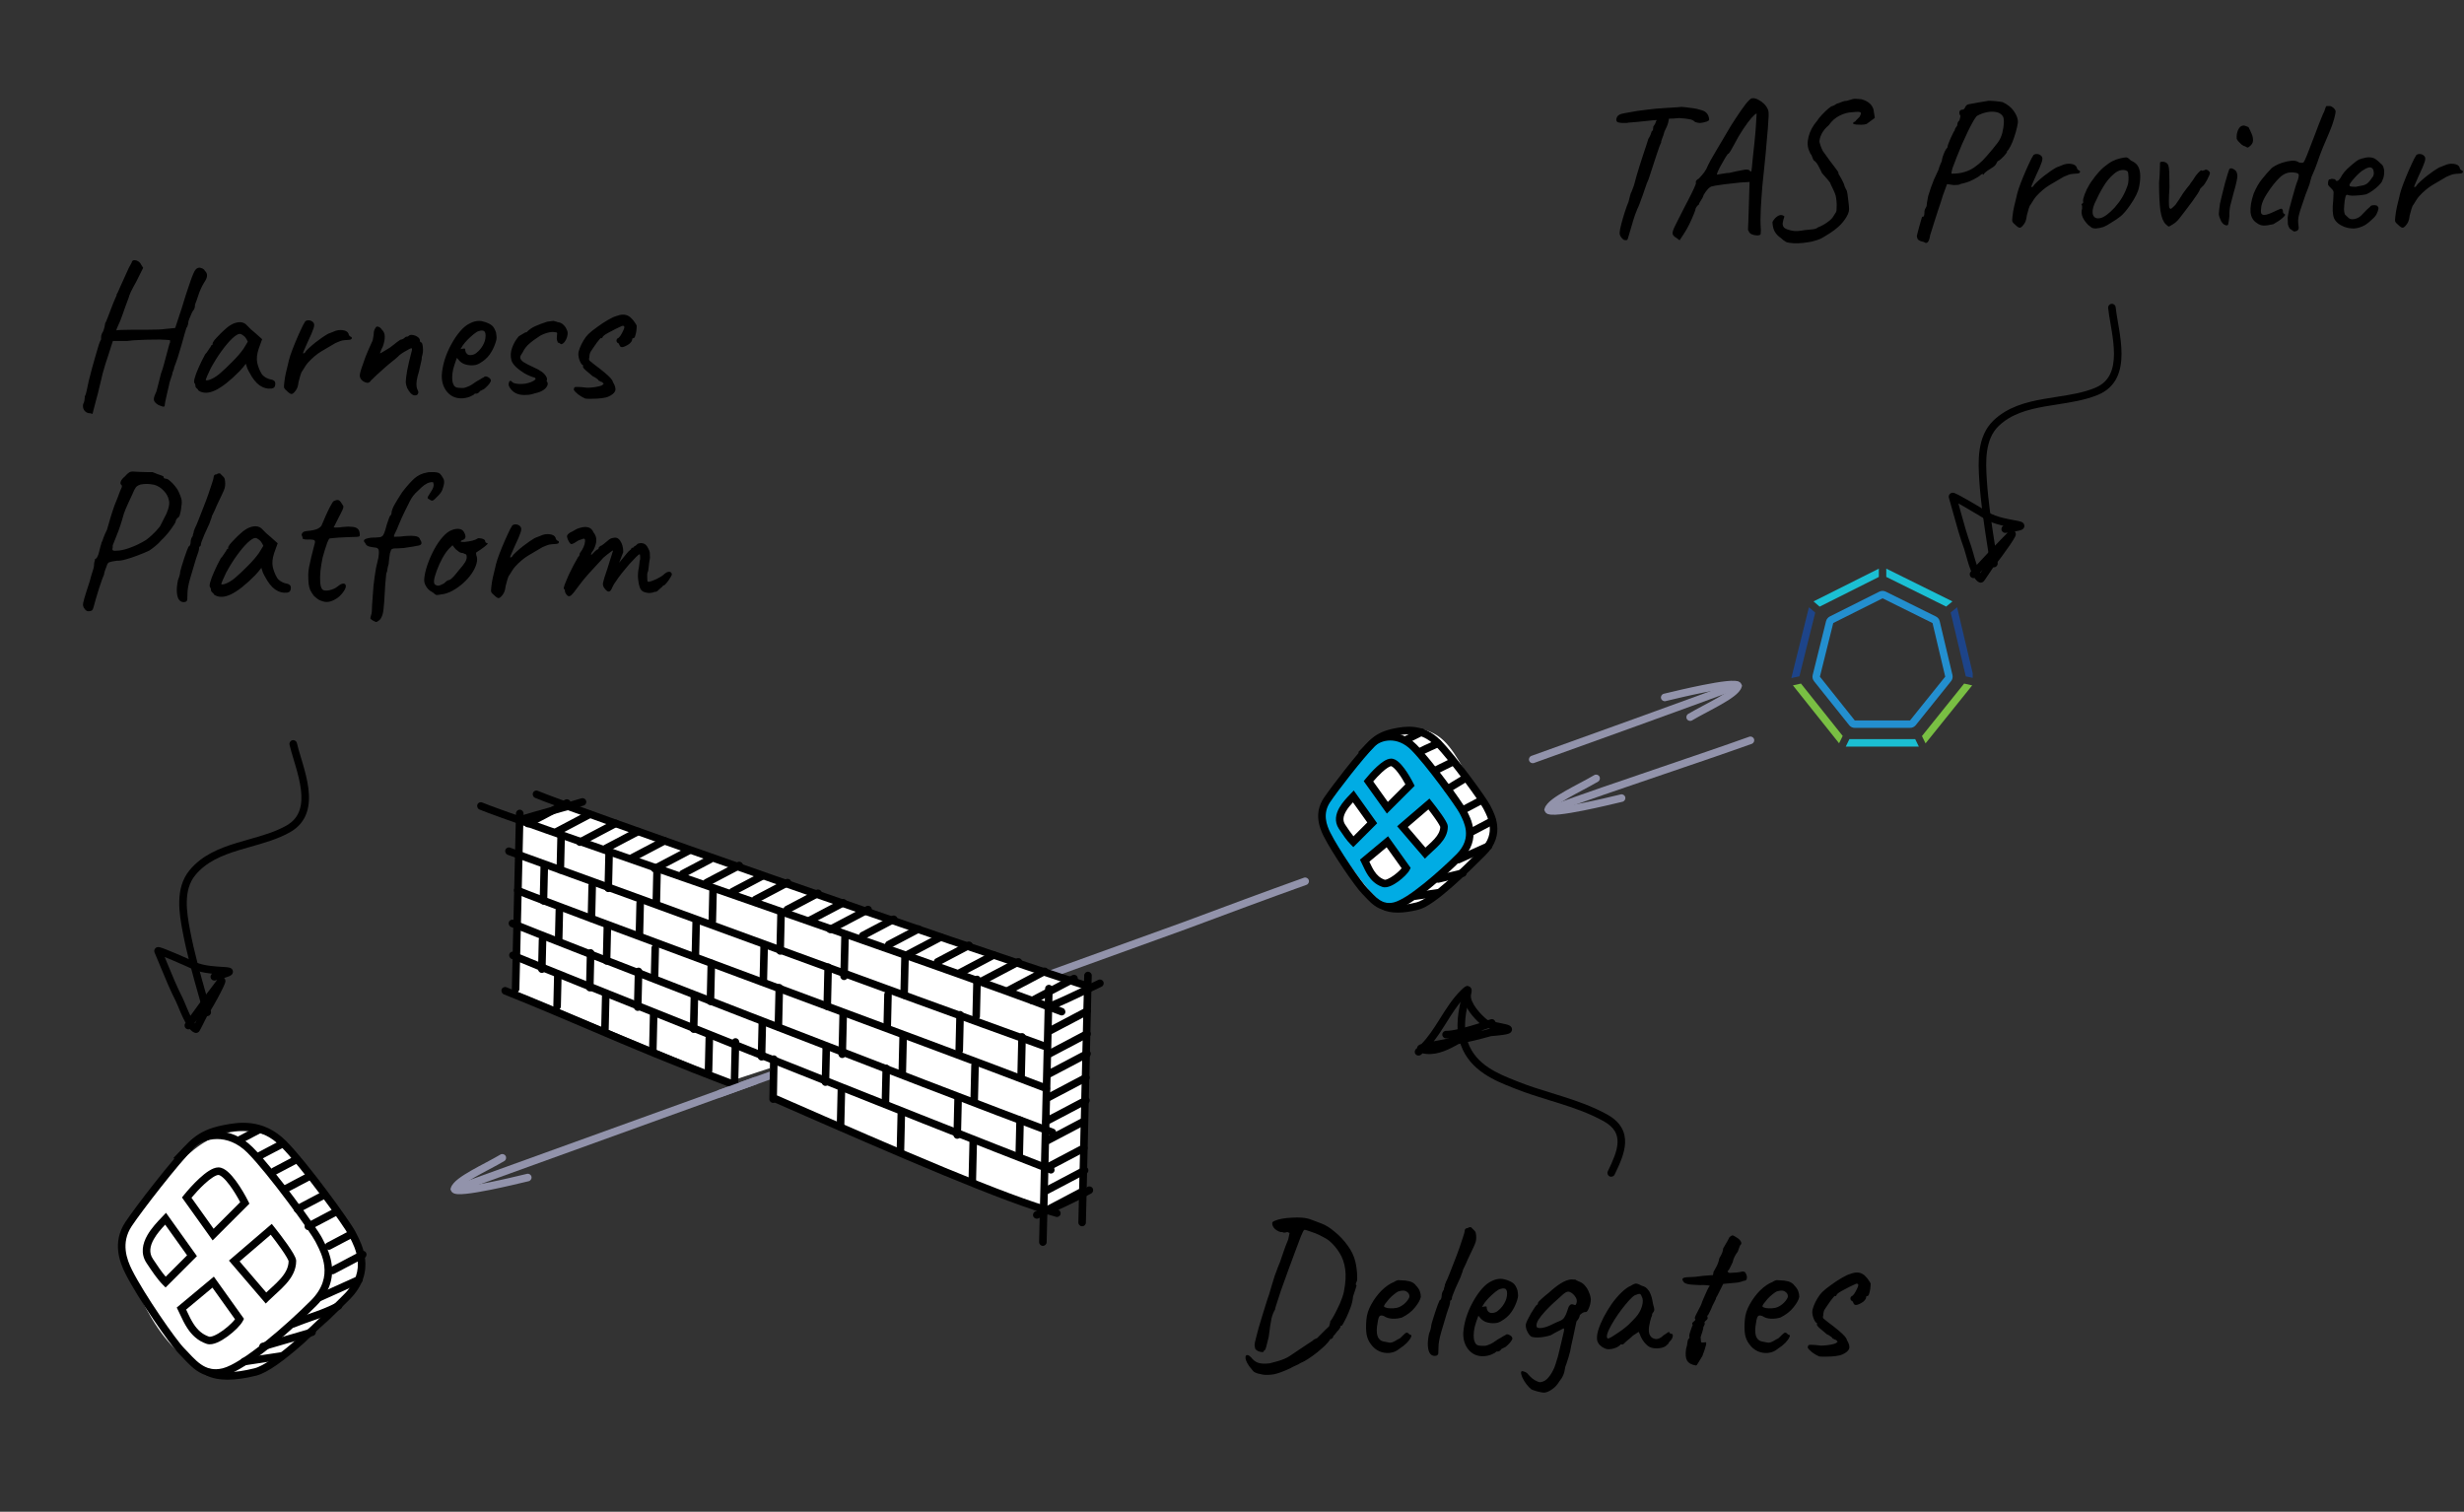 <svg fill="none" height="200" viewBox="0 0 326 200" width="326" xmlns="http://www.w3.org/2000/svg" xmlns:xlink="http://www.w3.org/1999/xlink"><rect x="0" y="0" width="326" height="200" fill="#333333" stroke="none"/><clipPath id="a"><path d="m237 75h24v24h-24z"/></clipPath><g clip-path="url(#a)"><path d="m252.72 96.296h-7.32c-.143.001-.284-.03-.413-.092s-.242-.152-.331-.264l-4.648-5.816c-.091-.114-.155-.248-.186-.391s-.029-.291.006-.433l1.768-7.12c.034-.134.096-.258.183-.366.086-.108.194-.196.317-.258l6.552-3.284c.132-.065.277-.099.424-.099s.292.034.424.099l6.636 3.288c.126.061.236.149.324.259.087.109.149.237.18.373l1.688 7.12c.031.139.03.282-.001.421-.032.138-.095.268-.183.379l-4.68 5.832c-.089.11-.202.199-.33.26s-.268.092-.41.092zm-7.32-.98h7.304l4.66-5.796-1.68-7.092-6.608-3.272-6.528 3.272-1.764 7.096z" fill="#238fcf"/><path d="m257.488 80.248.832-.684-8.756-4.336v1.096z" fill="#1bbfd3"/><path d="m238.28 90.436-1.068.236 6.108 7.664.48-.972z" fill="#79bf43"/><path d="m248.58 76.327v-1.096l-8.64 4.332.808.696z" fill="#1bbfd3"/><path d="m240.164 81.052-.832-.716-2.332 9.376 1.072-.236z" fill="#1d4489"/><path d="m260.084 89.48 1.068.236-2.22-9.38-.848.696z" fill="#1d4489"/><path d="m259.864 90.436-5.58 6.94.476.972 6.172-7.676z" fill="#79bf43"/><path d="m244.684 97.787-.48.984h9.668l-.48-.984z" fill="#1bbfd3"/></g><path clip-rule="evenodd" d="m27.555 134.406c-.266.074-.542-.082-.616-.348-.188-.676-.38-1.354-.573-2.034-.815-2.875-1.64-5.785-2.199-8.753-.223-1.186-.485-2.617-.453-4.035.032-1.424.359-2.883 1.354-4.095 1.641-1.999 3.947-2.922 6.253-3.627.553-.169 1.103-.325 1.646-.479 1.767-.501 3.459-.981 4.925-1.814.932-.529 1.459-1.226 1.734-2.022.28-.81.308-1.752.182-2.766-.126-1.013-.401-2.064-.697-3.08-.082-.279-.165-.558-.248-.834-.213-.708-.418-1.39-.555-1.988-.062-.269.106-.537.376-.599.269-.062.537.106.599.376.129.564.319 1.196.528 1.89.085.282.173.574.261.876.299 1.027.593 2.141.729 3.237.136 1.094.12 2.205-.229 3.216-.354 1.025-1.041 1.915-2.185 2.565-1.582.898-3.435 1.423-5.225 1.93-.524.149-1.043.295-1.548.45-2.275.695-4.331 1.549-5.772 3.305-.803.978-1.098 2.189-1.127 3.482-.029 1.299.211 2.632.436 3.828.55 2.919 1.359 5.775 2.173 8.647.194.685.388 1.37.579 2.057.074.266-.082.542-.348.616z" fill="#000" fill-rule="evenodd"/><path clip-rule="evenodd" d="m24.64 136.091c-.23-.153-.292-.464-.139-.693.018-.027.036-.054.054-.081-.132-.237-.257-.488-.374-.738-.204-.435-.39-.882-.545-1.256-.009-.022-.018-.043-.026-.064-.147-.355-.256-.618-.329-.761-.745-1.452-1.389-3.014-2.017-4.538-.272-.659-.54-1.311-.813-1.944-.022-.051-.052-.144-.04-.261.014-.132.078-.249.172-.332.145-.126.31-.129.343-.13h.002c.1-.002.198.022.252.036.133.034.312.095.509.168.402.15.948.374 1.512.614 1.13.48 2.359 1.033 2.703 1.192.536.248 1.239.393 1.956.483.542.067 1.06.099 1.495.126.138.009.267.017.386.025.225.016.459.036.617.078.043.012.105.031.168.065.052.028.182.106.253.272.088.206.024.395-.048.504-.061.092-.138.148-.179.176-.089.06-.198.108-.3.147-.11.043-.246.09-.407.141-.062.019-.128.04-.198.061.078.067.122.146.145.207.049.127.034.242.03.272l-0.0.001c-.011.085-.039.171-.06.23-.091.254-.303.698-.554 1.186-.507.988-1.242 2.296-1.686 2.936.001 0 0 0-0.0.001-.001.002-.007.011-.018.029-.013.022-.029.051-.049.088-.039.073-.088.167-.144.276-.092.18-.198.393-.307.61-.024.049-.049.097-.073.146-.132.264-.264.525-.366.72-.051.096-.098.183-.136.248-.018.031-.042.069-.067.104-.011.014-.036.048-.074.083-.017.016-.058.052-.117.083-.051.026-.201.092-.387.031-.21-.068-.386-.2-.527-.337-.051-.049-.1-.102-.148-.157-.148.06-.324.049-.467-.047zm1.109-.752c.015.02.03.04.044.058.069-.134.145-.286.224-.444-.09.128-.18.257-.269.386zm2.983-5.698c-.08.021-.164.044-.25.067-.267.072-.541-.086-.613-.353-.056-.209.029-.423.197-.54-.109-.011-.219-.023-.329-.037-.748-.093-1.574-.253-2.253-.568-.334-.154-1.554-.703-2.674-1.179-.365-.155-.717-.301-1.022-.423.141.339.281.678.42 1.017.62 1.505 1.238 3.003 1.963 4.416.093.182.217.482.352.809.012.03.025.06.037.09.155.375.333.803.527 1.215.036.077.072.153.109.228.886-1.264 1.821-2.491 2.751-3.711.253-.332.505-.663.756-.994.01-.013.019-.025.029-.037z" fill="#000" fill-rule="evenodd"/><path clip-rule="evenodd" d="m263.879 75.045c-.274.041-.528-.147-.569-.42-.104-.694-.213-1.39-.321-2.088-.459-2.954-.924-5.942-1.117-8.956-.078-1.204-.163-2.657.041-4.061.205-1.409.707-2.817 1.842-3.899 1.872-1.785 4.273-2.42 6.648-2.839.569-.1 1.134-.188 1.692-.275 1.815-.282 3.553-.553 5.109-1.201.99-.412 1.598-1.04 1.967-1.796.377-.77.519-1.701.517-2.724-.001-1.021-.146-2.097-.316-3.142-.047-.287-.097-.575-.145-.858-.125-.729-.246-1.431-.309-2.041-.029-.275.171-.52.445-.549.275-.029.521.171.549.446.06.575.172 1.226.294 1.94.05.29.102.591.153.902.172 1.056.328 2.197.329 3.301.002 1.103-.149 2.204-.618 3.164-.477.975-1.267 1.775-2.481 2.28-1.68.699-3.583.994-5.422 1.28-.538.084-1.071.166-1.591.258-2.343.413-4.487 1.01-6.131 2.578-.916.874-1.356 2.039-1.542 3.319-.187 1.286-.111 2.638-.033 3.853.19 2.964.646 5.897 1.104 8.847.109.703.219 1.407.325 2.112.041.273-.147.528-.42.569z" fill="#000" fill-rule="evenodd"/><path clip-rule="evenodd" d="m260.78 76.362c-.209-.18-.233-.496-.053-.705.021-.025.043-.049.064-.074-.102-.251-.196-.516-.282-.777-.149-.457-.279-.923-.387-1.314-.007-.022-.013-.044-.019-.066-.102-.371-.178-.645-.234-.796-.563-1.531-1.011-3.16-1.449-4.749-.19-.688-.377-1.367-.571-2.029-.015-.053-.034-.149-.008-.264.03-.13.107-.238.211-.308.159-.108.324-.091.356-.088l.002 0c.099.01.194.046.246.066.128.05.298.133.485.229.38.197.895.487 1.426.793 1.063.614 2.215 1.312 2.538 1.512.501.312 1.182.541 1.882.717.531.133 1.041.228 1.469.307.135.025.263.049.38.072.221.043.451.091.602.153.042.017.101.043.16.085.048.034.168.127.217.3.062.215-.024.395-.109.494-.072.084-.155.13-.199.153-.095.049-.21.083-.315.11-.115.029-.255.059-.422.09-.063.012-.131.024-.204.036.069.076.103.16.119.223.033.132.004.244-.003.274l-.001.001c-.021.084-.059.165-.087.221-.121.241-.386.656-.694 1.11-.623.918-1.513 2.128-2.031 2.709 0-.001 0-.001 0 0-.002.002-.009.01-.021.027-.016.02-.036.048-.059.081-.048.068-.108.155-.177.257-.113.167-.245.365-.379.568-.03.045-.06.091-.09.136-.164.246-.326.489-.451.67-.062.089-.12.17-.166.23-.021.028-.049.063-.079.094-.012.013-.042.044-.083.074-.019.014-.064.045-.127.068-.054.02-.21.067-.388-.016-.2-.093-.359-.246-.482-.399-.045-.055-.087-.113-.128-.174-.155.042-.328.009-.459-.103zm1.193-.611c.012.022.025.043.037.063.084-.125.179-.267.276-.414-.105.116-.209.233-.313.351zm3.654-5.293c-.082.012-.168.024-.256.037-.274.039-.527-.151-.566-.425-.03-.214.08-.416.261-.512-.106-.024-.214-.05-.322-.077-.731-.183-1.532-.443-2.167-.838-.313-.194-1.456-.887-2.51-1.496-.344-.199-.675-.386-.963-.545.098.353.196.707.293 1.06.433 1.57.863 3.132 1.411 4.623.07.192.157.505.251.846.009.031.018.063.026.094.108.391.233.837.375 1.27.026.081.053.161.08.239 1.034-1.147 2.112-2.251 3.183-3.348.291-.298.582-.596.871-.894.011-.011.022-.023.033-.034z" fill="#000" fill-rule="evenodd"/><path d="m33.877 149.828c-6.428-1.236-10.688 4.234-14.239 9.019-4.963 4.108-3.866 6.586-3.491 7.407 2.41 5.278 5.537 14.621 14.017 15.746 5.016.666 14.163-6.866 17.01-12.331 2.287-4.391-3.625-10.312-4.838-12.367-2.812-4.765-4.433-6.7-8.458-7.474z" fill="#fff"/><path clip-rule="evenodd" d="m32.738 152.502c-2.682-2.682-5.774-1.907-6.982-.699-2.179 2.179-6.938 8.328-8.325 10.408-1.484 2.226-.654 4.419.031 5.79.8 1.601 2.253 3.92 3.654 5.99 1.41 2.083 2.723 3.846 3.242 4.365.195.195.407.421.616.645.158.169.314.335.459.485.363.374.731.719 1.129.998.776.543 1.678.845 2.912.536.617-.154 1.456-.575 2.443-1.206.977-.624 2.063-1.429 3.168-2.317 2.209-1.775 4.467-3.86 6.039-5.432 1.635-1.635 1.937-3.229 1.779-4.568-.144-1.228-.673-2.262-1.045-2.988-.046-.09-.089-.175-.129-.255-.137-.274-.585-.966-1.254-1.929-.659-.949-1.51-2.128-2.429-3.356-1.845-2.466-3.941-5.098-5.311-6.467zm-7.689-1.407c1.588-1.588 5.314-2.383 8.396.699 1.426 1.427 3.561 4.111 5.404 6.575.925 1.237 1.783 2.426 2.449 3.386.657.945 1.151 1.701 1.327 2.052.036.073.077.153.122.24.369.718.983 1.914 1.15 3.333.192 1.631-.205 3.532-2.065 5.392-1.593 1.593-3.878 3.702-6.12 5.504-1.121.901-2.237 1.731-3.256 2.381-1.008.644-1.958 1.138-2.739 1.334-1.562.39-2.757-.008-3.728-.688-.475-.332-.894-.729-1.273-1.12-.181-.187-.343-.36-.498-.526-.19-.203-.371-.397-.568-.594-.599-.599-1.966-2.448-3.363-4.512-1.407-2.078-2.89-4.441-3.72-6.103-.712-1.424-1.775-4.082.031-6.792 1.409-2.113 6.209-8.319 8.45-10.561z" fill="#000" fill-rule="evenodd"/><path clip-rule="evenodd" d="m37.146 151.661c-2.689-2.689-5.534-2.201-7.451-1.818-1.681.336-2.653.831-3.455 1.473-.409.327-.784.7-1.195 1.133-.117.123-.237.252-.362.385-.309.33-.646.689-1.023 1.066l-.707-.707c.365-.365.684-.705.989-1.031.128-.136.253-.27.378-.401.419-.441.831-.855 1.295-1.226.945-.756 2.071-1.31 3.884-1.673 1.961-.392 5.279-.983 8.354 2.092 1.426 1.426 3.561 4.111 5.404 6.575.925 1.236 1.783 2.425 2.449 3.385.657.945 1.151 1.701 1.327 2.053.036.072.077.152.122.239.369.718.983 1.914 1.15 3.333.192 1.631-.205 3.532-2.065 5.392-1.582 1.583-3.918 3.901-6.21 5.912-1.146 1.005-2.289 1.94-3.327 2.671-1.024.721-1.996 1.278-2.791 1.477-2.825.706-5.072.744-6.636-.038l.447-.894c1.232.616 3.179.654 5.946-.038.603-.151 1.447-.613 2.458-1.325.997-.702 2.11-1.611 3.243-2.605 2.265-1.987 4.58-4.284 6.162-5.867 1.635-1.634 1.937-3.228 1.779-4.568-.144-1.227-.673-2.262-1.045-2.988-.046-.089-.089-.174-.129-.254-.137-.274-.585-.967-1.254-1.93-.659-.948-1.51-2.128-2.429-3.356-1.845-2.466-3.941-5.097-5.311-6.467z" fill="#000" fill-rule="evenodd"/><path clip-rule="evenodd" d="m27.634 154.904c.39-.247.836-.46 1.264-.46.47 0 .903.281 1.248.582.364.318.725.743 1.058 1.194.669.903 1.277 1.978 1.635 2.695l.161.322-4.866 4.866-4.058-5.681.236-.295c.477-.597 1.263-1.49 2.079-2.24.407-.375.834-.724 1.241-.983zm-2.301 3.556 2.929 4.101 3.519-3.518c-.347-.658-.848-1.508-1.381-2.229-.313-.423-.625-.784-.912-1.034-.306-.267-.502-.336-.591-.336-.131 0-.373.079-.728.305-.338.214-.716.52-1.1.874-.646.594-1.28 1.292-1.736 1.837zm-3.37 1.992 4.093 5.73-4.148 4.148-.354-.353c-.734-.734-1.402-1.736-2.136-2.838l-.023-.035c-.851-1.275-.513-2.604.09-3.669.543-.959 1.357-1.809 1.904-2.38.055-.058.107-.112.156-.164zm-1.607 3.476c-.518.916-.676 1.801-.128 2.622.629.944 1.159 1.736 1.694 2.353l2.829-2.829-2.897-4.056c-.508.538-1.092 1.194-1.497 1.91zm15.6-2.011.323.404c.47.588 1.176 1.505 1.767 2.35.295.421.566.832.766 1.179.1.173.187.339.25.487.056.132.122.312.122.49 0 1.228-.617 2.217-1.349 3.041-.367.413-.777.799-1.172 1.161-.088.081-.174.16-.26.237-.305.279-.595.542-.86.808l-.382.381-4.871-5.682zm-4.255 4.964 3.523 4.111c.17-.159.343-.317.516-.474.083-.076.166-.151.247-.226.391-.359.768-.716 1.1-1.089.661-.743 1.091-1.497 1.097-2.359-.002-.005-.01-.04-.042-.113-.042-.098-.108-.226-.197-.382-.179-.31-.431-.693-.719-1.105-.453-.648-.979-1.344-1.407-1.893zm-3.407 2.013 3.983 5.576-.135.27c-.154.307-.455.666-.796 1.009-.351.352-.781.722-1.23 1.051-.447.326-.928.623-1.382.815-.426.182-.941.321-1.391.171-1.187-.395-1.966-1.187-2.53-2.032-.403-.604-.717-1.275-.984-1.846-.096-.204-.185-.396-.27-.566l-.177-.355zm-3.667 4.358c.047.098.093.198.14.298.258.55.521 1.113.879 1.65.485.728 1.104 1.334 2.014 1.638.081.026.297.021.684-.143.359-.153.772-.403 1.183-.703.408-.298.799-.635 1.112-.949.194-.195.346-.369.454-.511l-2.986-4.18z" fill="#000" fill-rule="evenodd"/><path clip-rule="evenodd" d="m41.837 171.843c-.113-.252-.001-.548.251-.662l5.202-2.341c.252-.114.548-.001.661.25.113.252.001.548-.251.662l-5.202 2.341c-.252.114-.548.001-.661-.25zm1.716-3.528c-.129-.245-.035-.547.209-.676l4-2.107c.244-.129.547-.035.675.209s.035.547-.209.676l-4 2.107c-.244.129-.547.035-.675-.209zm-.5-3.232c-.129-.244-.035-.547.209-.675l3-1.581c.244-.128.547-.035.675.21.129.244.035.546-.209.675l-3 1.58c-.244.129-.547.035-.675-.209z" fill="#000" fill-rule="evenodd"/><path clip-rule="evenodd" d="m37.351 157.51c-.129-.245-.035-.547.209-.676l3-1.58c.244-.129.547-.035.675.209s.035.547-.209.675l-3 1.581c-.244.129-.547.035-.675-.209zm1.557 2.674c-.129-.244-.035-.547.209-.676l3.443-1.813c.244-.129.547-.035.675.209s.035.547-.209.676l-3.443 1.813c-.244.129-.547.035-.675-.209zm1.443 2.298c-.129-.245-.035-.547.209-.676l3.5-1.844c.244-.128.547-.035.675.21.129.244.035.547-.209.675l-3.5 1.844c-.244.129-.547.035-.675-.209z" fill="#000" fill-rule="evenodd"/><path clip-rule="evenodd" d="m31.351 150.992c-.129-.244-.035-.547.209-.675l2.563-1.351c.244-.128.547-.035.675.21.129.244.035.546-.209.675l-2.563 1.35c-.244.129-.547.035-.675-.209zm2.563 2.144c-.129-.244-.035-.546.209-.675l2.937-1.547c.244-.129.547-.035.675.209s.035.547-.209.676l-2.937 1.547c-.244.128-.547.035-.675-.21zm1.937 2.038c-.129-.244-.035-.547.209-.675l3-1.581c.244-.129.547-.035.675.209.129.245.035.547-.209.676l-3 1.58c-.244.129-.547.035-.675-.209z" fill="#000" fill-rule="evenodd"/><path clip-rule="evenodd" d="m31.798 180.211c-.041-.273.147-.527.42-.568l5-.75c.273-.041.528.147.569.42.041.273-.147.528-.42.569l-5.0.75c-.273.041-.528-.147-.569-.421zm2.514-1.934c-.077-.265.075-.543.34-.62l6.5-1.894c.265-.078.543.075.62.34s-.075.542-.34.62l-6.5 1.894c-.265.077-.543-.075-.62-.34zm4.016-2.954c-.103-.256.022-.547.279-.65.938-.375 1.7-.642 2.394-.885.239-.084.469-.165.696-.246.887-.318 1.741-.653 2.87-1.224.246-.124.547-.026.672.221.125.246.026.547-.221.672-1.176.594-2.071.945-2.983 1.272-.238.086-.475.169-.718.254-.689.241-1.422.498-2.339.865-.256.102-.547-.023-.65-.279z" fill="#000" fill-rule="evenodd"/><path d="m187.74 96.378c-4.549-.922-7.549 3.078-10.049 6.578-3.5 3-2.719 4.819-2.451 5.422 1.717 3.876 3.951 10.733 9.951 11.578 3.549.5 10-5 12-9 1.607-3.213-2.589-7.568-3.451-9.078-2-3.5-3.152-4.922-6-5.5z" fill="#fff"/><path clip-rule="evenodd" d="m182.191 97.456c.924-.924 3.735-.265 5 1 2 2 7.5 9 7.5 10.5s-.732 3.233-2.5 5c-2 2-6.5 5-7.5 5.5s-2 .5-5-3.5-5.5-8-5-9c.4-.8 4.5-6.5 7.5-9.5zm-1.195 5.5 2.5 3.5 3-3c-.5-1-1.7-3-2.5-3s-2.333 1.667-3 2.5zm4.5 6 3.5-3c.667.834 2 2.6 2 3 .001 1.206-.969 2.089-1.868 2.908-.22.2-.435.396-.631.592zm.5 5.5-2.5-3.5-2.999 2.5c.068.138.137.285.208.437.448.957.998 2.132 2.292 2.563.758.253 2.666-1.333 2.999-2zm-4.5-6-2.5-3.5c-.035.038-.072.077-.111.117-.828.866-2.344 2.451-1.388 3.883v.001c.538.808 1 1.499 1.499 1.999z" fill="#00ace4" fill-rule="evenodd"/><path clip-rule="evenodd" d="m192.491 113.932c-.113-.251-.001-.548.251-.661l4-1.8c.251-.114.547-.002.661.25.113.252.001.548-.251.661l-4 1.801c-.252.113-.548.001-.661-.251zm1.621-3.57c-.129-.244-.035-.547.209-.675l2.893-1.524c.244-.129.547-.035.675.209.129.244.035.547-.209.675l-2.893 1.524c-.244.129-.546.035-.675-.209zm-.931-3.004c-.129-.245-.035-.547.209-.676l2.324-1.224c.244-.129.547-.035.675.21.129.244.035.546-.209.675l-2.324 1.224c-.244.129-.546.035-.675-.209z" fill="#000" fill-rule="evenodd"/><path clip-rule="evenodd" d="m187.607 99.586c-.121-.243-.026-.539.214-.666.516-.272.828-.405 1.129-.534l1.081-.511c.246-.116.54-.015.661.229.122.243.026.539-.214.666-.509.268-.819.401-1.118.529l-1.092.516c-.246.116-.539.015-.661-.229zm2.003 2.504c-.126-.244-.031-.543.211-.67.586-.309.855-.436 1.121-.56l1.079-.539c.245-.122.544-.025.669.219s.03.543-.212.671c-.572.301-.838.426-1.1.549l-1.1.549c-.245.123-.543.025-.668-.219zm1.517 2.531c-.143-.236-.068-.544.168-.687l2.191-1.326c.236-.143.543-.067.686.169s.068.544-.168.687l-2.191 1.326c-.236.143-.543.067-.686-.169z" fill="#000" fill-rule="evenodd"/><path clip-rule="evenodd" d="m185.607 98.085c-.123-.247-.023-.547.224-.671l2-1c.247-.123.547-.023.671.224.123.247.023.547-.224.671l-2 1c-.247.123-.547.023-.671-.224z" fill="#000" fill-rule="evenodd"/><path clip-rule="evenodd" d="m186.751 118.62c-.039-.273.151-.527.424-.566l3.032-.433c.274-.039.527.151.566.424.039.274-.151.527-.424.566l-3.032.433c-.273.039-.527-.151-.566-.424zm3.043-2.209c-.068-.265.089-.535.353-.606.465-.127.907-.227 1.337-.321l1.954-.468c.264-.063.531.096.6.359s-.085.533-.346.608c-.593.17-1.143.292-1.677.409-.034.007-.068.014-.102.022-.069.015-.137.03-.206.045l-1.312.314c-.266.064-.534-.097-.601-.362z" fill="#000" fill-rule="evenodd"/><path clip-rule="evenodd" d="m186.701 99.216c-1.861-1.861-3.983-1.31-4.793-.5-1.55 1.55-4.949 5.94-5.938 7.423-1.015 1.524-.455 3.026.031 3.999l-.444.223.445-.223c.568 1.137 1.602 2.79 2.604 4.269 1.01 1.493 1.942 2.742 2.302 3.102.139.138.296.306.448.469.113.12.223.238.323.34.257.265.513.505.787.697.527.369 1.131.571 1.967.362.418-.105 1.002-.395 1.706-.844.693-.443 1.465-1.016 2.253-1.649 1.576-1.266 3.187-2.754 4.309-3.875 1.137-1.138 1.34-2.234 1.232-3.151-.1-.851-.467-1.568-.733-2.088-.032-.065-.064-.126-.093-.184-.092-.185-.406-.672-.886-1.363-.471-.677-1.078-1.519-1.735-2.397-1.319-1.764-2.813-3.639-3.785-4.61zm-5.5-1.207c1.19-1.19 3.945-1.762 6.207.5 1.028 1.028 2.56 2.957 3.879 4.718.662.886 1.277 1.738 1.755 2.426.468.674.828 1.223.959 1.485.026.051.055.108.087.17.263.512.715 1.39.838 2.433.142 1.208-.156 2.612-1.518 3.975-1.142 1.142-2.781 2.654-4.389 3.947-.805.647-1.608 1.243-2.342 1.712-.724.463-1.42.827-2.001.972-1.164.291-2.061-.007-2.783-.513-.351-.245-.658-.537-.932-.819-.135-.139-.25-.263-.361-.381-.133-.143-.258-.277-.399-.418-.44-.44-1.426-1.775-2.423-3.249-1.007-1.487-2.072-3.184-2.671-4.381l.447-.224-.447.224c-.513-1.027-1.307-2.994.031-5.001 1.011-1.517 4.451-5.964 6.063-7.577z" fill="#000" fill-rule="evenodd"/><path clip-rule="evenodd" d="m189.853 98.614c-1.868-1.869-3.836-1.534-5.201-1.262-1.184.237-1.857.583-2.41 1.025-.285.228-.548.489-.841.798-.082.087-.168.178-.256.273-.222.236-.465.496-.737.768l-.707-.707c.259-.26.485-.5.702-.732.092-.098.182-.194.273-.29.301-.317.601-.618.941-.89.697-.557 1.523-.962 2.839-1.225 1.41-.282 3.85-.719 6.105 1.535 1.028 1.028 2.56 2.956 3.879 4.719.662.885 1.277 1.737 1.755 2.425.468.674.828 1.224.959 1.486.026.051.055.107.086.169.264.512.716 1.391.838 2.434.143 1.208-.155 2.612-1.518 3.974-1.131 1.132-2.805 2.793-4.449 4.235-.821.721-1.643 1.393-2.392 1.92-.734.517-1.448.93-2.043 1.079-2.03.507-3.679.545-4.845-.038l.447-.895c.834.417 2.185.455 4.155-.038.404-.101.99-.418 1.711-.926.708-.498 1.499-1.145 2.308-1.854 1.616-1.418 3.269-3.058 4.401-4.19 1.138-1.137 1.34-2.233 1.232-3.15-.1-.851-.466-1.568-.732-2.089-.033-.064-.064-.125-.093-.184-.093-.185-.407-.671-.887-1.362-.47-.677-1.078-1.52-1.734-2.397-1.32-1.764-2.814-3.639-3.786-4.611z" fill="#000" fill-rule="evenodd"/><path clip-rule="evenodd" d="m183.074 100.714c.284-.181.631-.352.98-.352.391 0 .734.231.987.452.271.236.536.55.778.876.484.655.924 1.432 1.183 1.949l.161.322-3.672 3.672-3.063-4.288.236-.295c.344-.431.912-1.076 1.502-1.618.294-.271.606-.527.908-.718zm-1.389 2.67 1.933 2.707 2.324-2.323c-.243-.451-.575-1.008-.927-1.483-.221-.299-.437-.548-.632-.718-.096-.084-.177-.139-.24-.172-.061-.031-.089-.033-.089-.033-.051 0-.195.038-.444.196-.232.147-.495.36-.767.61-.425.39-.842.844-1.158 1.216zm-2.576 1.195 3.098 4.337-3.153 3.153-.353-.353c-.535-.535-1.02-1.262-1.541-2.044l-.022-.032c-.651-.978-.384-1.991.059-2.774.398-.703.993-1.324 1.383-1.731.04-.041.077-.08.112-.117zm-1.041 2.78c-.359.633-.446 1.203-.098 1.726.413.619.761 1.138 1.102 1.552l1.829-1.829-1.901-2.661c-.329.355-.681.767-.932 1.212zm11.054-1.713.323.404c.337.422.844 1.081 1.269 1.688.212.303.409.601.555.854.072.126.138.25.186.364.042.096.099.248.099.406 0 .93-.468 1.67-1.001 2.27-.268.302-.565.582-.848.841-.064.058-.127.115-.188.171-.218.199-.422.385-.609.572l-.382.382-3.677-4.29zm-2.863 3.771 2.332 2.719c.087-.08.175-.161.263-.24.059-.054.117-.107.175-.16.279-.256.545-.507.777-.768.457-.515.737-1.015.748-1.573-.003-.009-.009-.024-.018-.046-.027-.062-.071-.148-.134-.257-.124-.217-.302-.488-.507-.781-.291-.415-.625-.86-.911-1.23zm-2.611 1.216 2.988 4.184-.134.269c-.121.241-.35.511-.596.758-.257.258-.57.528-.897.767-.325.237-.679.456-1.017.599-.311.132-.721.251-1.096.127-.888-.297-1.469-.889-1.883-1.51-.294-.442-.527-.938-.719-1.349-.067-.143-.129-.276-.187-.392l-.177-.354zm-2.474 3.364c.019.041.039.082.058.123.182.39.364.778.613 1.152.336.505.756.912 1.367 1.116h-.001c0-.001.028.006.096-.005.074-.012.172-.041.294-.093.243-.103.529-.276.818-.487.286-.209.56-.445.778-.664.101-.101.183-.192.248-.27l-1.984-2.778z" fill="#000" fill-rule="evenodd"/><path clip-rule="evenodd" d="m230.3 90.493c.096.259-.036.547-.295.642-7.643 2.827-19.38 7.059-27.05 9.806-.26.093-.547-.042-.64-.302s.042-.546.302-.639c7.67-2.748 19.403-6.978 27.041-9.803.259-.096.547.036.642.295z" fill="#9293ab" fill-rule="evenodd"/><path clip-rule="evenodd" d="m219.762 92.382c-.063-.269.104-.538.373-.601.065-.015.172-.041.315-.075.823-.198 2.831-.681 4.782-1.071 1.143-.229 2.282-.429 3.159-.52.435-.045.83-.067 1.136-.045.151.011.311.033.452.085.128.046.353.158.447.419l.055.153-.046.156c-.071.244-.219.462-.384.65-.169.192-.38.379-.613.56-.466.362-1.064.733-1.703 1.097-.588.336-1.226.676-1.844 1.005-.055.029-.109.058-.164.087-.672.358-1.314.702-1.855 1.024-.238.141-.545.063-.686-.175-.14-.237-.062-.544.175-.685.565-.335 1.227-.69 1.896-1.047.054-.029.108-.057.161-.086.622-.331 1.246-.663 1.821-.992.627-.358 1.177-.701 1.586-1.019.107-.084.202-.163.285-.239-.174.006-.38.021-.615.046-.83.087-1.931.279-3.067.506-1.928.385-3.908.862-4.739 1.061-.147.035-.258.062-.326.078-.269.063-.538-.104-.601-.373z" fill="#9293ab" fill-rule="evenodd"/><path clip-rule="evenodd" d="m204.493 107.358c-.096-.259.037-.546.296-.642 4.282-1.584 9.747-3.442 15.067-5.251 4.156-1.413 8.224-2.796 11.571-3.995.26-.093.546.042.639.302.094.26-.042.546-.302.639-3.389 1.214-7.465 2.599-11.62 4.012-5.296 1.8-10.72 3.644-15.009 5.23-.259.096-.546-.037-.642-.296z" fill="#9293ab" fill-rule="evenodd"/><path clip-rule="evenodd" d="m215.032 105.47c.063.269-.104.538-.373.601-.065.015-.172.041-.315.075-.823.198-2.831.681-4.782 1.071-1.143.229-2.282.429-3.159.52-.435.046-.83.067-1.137.045-.15-.01-.31-.033-.452-.084-.127-.047-.353-.158-.446-.419l-.055-.153.046-.156c.071-.244.219-.462.384-.65.169-.192.379-.379.613-.56.465-.362 1.064-.733 1.703-1.098.588-.336 1.226-.675 1.844-1.005.055-.029.109-.058.163-.087.673-.358 1.314-.702 1.856-1.023.238-.141.544-.063.685.174.141.238.063.544-.174.685-.565.336-1.227.69-1.896 1.047-.054.029-.108.057-.162.086-.621.331-1.245.663-1.82.992-.627.358-1.177.701-1.586 1.018-.108.084-.203.164-.285.239.174-.006.38-.021.615-.045.829-.087 1.931-.279 3.067-.507 1.927-.385 3.907-.861 4.739-1.061.146-.035.257-.062.326-.078.269-.063.538.104.601.373z" fill="#9293ab" fill-rule="evenodd"/><path clip-rule="evenodd" d="m70.315 155.669c.063.269-.104.538-.373.601-.065.015-.172.041-.315.075-.823.198-2.831.681-4.782 1.071-1.143.229-2.282.429-3.159.52-.435.046-.83.067-1.136.046-.151-.011-.31-.034-.452-.085-.128-.047-.353-.158-.446-.419l-.055-.153.046-.156c.071-.244.219-.462.384-.65.169-.192.379-.379.613-.56.466-.362 1.065-.733 1.703-1.098.589-.336 1.226-.675 1.845-1.004.055-.029.109-.058.163-.087.673-.359 1.314-.703 1.856-1.024.237-.141.544-.063.685.174.141.238.063.545-.175.686-.565.335-1.226.69-1.896 1.046-.054.029-.107.057-.161.086-.621.331-1.246.663-1.821.992-.627.358-1.176.701-1.585 1.019-.108.083-.203.163-.285.238.174-.005.38-.021.615-.045.83-.087 1.931-.279 3.067-.506 1.927-.386 3.907-.862 4.739-1.062.147-.035.258-.062.326-.078.269-.063.538.104.601.373z" fill="#9293ab" fill-rule="evenodd"/><path clip-rule="evenodd" d="m60.104 157.381c-.096-.259.037-.547.296-.643 2.389-.883 93.781-33.859 96.196-34.759 5.303-1.978 10.644-3.97 15.917-5.858.26-.094.546.042.639.302s-.042.546-.302.639c-5.266 1.886-10.597 3.874-15.897 5.851-2.416.901-93.812 33.878-96.206 34.763-.259.096-.547-.036-.642-.295z" fill="#9293ab" fill-rule="evenodd"/><path d="m68.178 131.136.529-22.359 5.651-2.447 69.116 24.436-.651 27.519-4.351 2.048-35.782-15.044-.854-3.971-5.115 1.679z" fill="#fff"/><g clip-rule="evenodd" fill-rule="evenodd"><path d="m72.026 113.948c.276.007.495.236.488.512l-.112 4.73c-.006.276-.236.494-.512.488-.276-.007-.494-.236-.488-.512l.112-4.73c.007-.276.236-.494.512-.488zm6.337 2.732c.276.006.495.235.488.511l-.102 4.3c-.006.276-.236.495-.512.488-.276-.006-.495-.236-.488-.512l.102-4.299c.007-.276.236-.495.512-.488zm6.347 2.301c.276.006.495.235.488.512l-.102 4.299c-.007.276-.236.495-.512.488-.276-.006-.495-.235-.488-.511l.102-4.3c.006-.276.236-.495.512-.488zm7.413 2.326c.276.007.494.236.488.512l-.109 4.592c-.006.276-.236.495-.512.488-.276-.006-.494-.235-.488-.511l.109-4.593c.006-.276.236-.494.512-.488zm-20.331 2.536c.276.007.494.236.488.512l-.092 3.871c-.006.276-.236.495-.512.488s-.495-.236-.488-.512l.092-3.871c.006-.276.236-.494.512-.488zm29.323.694c.276.007.495.236.488.512l-.112 4.731c-.006.276-.235.495-.512.488-.276-.006-.494-.235-.488-.511l.112-4.732c.007-.276.236-.494.512-.488zm-22.962 1.035c.276.006.495.235.488.511l-.109 4.588c-.006.276-.236.495-.512.488-.276-.006-.495-.235-.488-.511l.109-4.588c.006-.276.236-.495.512-.488zm31.428 1.891c.276.007.495.236.488.512l-.122 5.161c-.007.276-.236.495-.512.488-.276-.006-.494-.235-.488-.511l.122-5.162c.007-.276.236-.494.512-.488zm-25.085.554c.276.007.495.236.488.512l-.112 4.723c-.006.276-.236.494-.512.488-.276-.007-.494-.236-.488-.512l.112-4.723c.006-.276.236-.494.512-.488zm33.001 3.076c.276.007.494.236.488.512l-.098 4.149c-.007.276-.236.494-.512.488-.276-.007-.495-.236-.488-.512l.098-4.149c.007-.276.236-.494.512-.488zm-25.608.104c.276.006.495.235.488.511l-.105 4.453c-.006.276-.236.495-.512.488s-.495-.236-.488-.512l.105-4.452c.007-.276.236-.495.512-.488zm35.147 2.552c.276.007.494.236.488.512l-.112 4.73c-.007.276-.236.494-.512.488-.276-.007-.494-.236-.488-.512l.112-4.73c.007-.276.236-.494.512-.488zm-26.165 1.102c.276.007.495.236.488.512l-.105 4.453c-.007.277-.236.495-.512.489-.276-.007-.495-.236-.488-.512l.105-4.454c.007-.276.236-.495.512-.488zm34.364 1.827c.276.006.494.235.488.511l-.129 5.437c-.006.276-.235.495-.511.488-.276-.006-.495-.236-.488-.512l.128-5.436c.007-.276.236-.495.512-.488zm-25.905 1.385c.276.006.495.235.488.511l-.109 4.599c-.006.276-.235.494-.511.488-.276-.007-.495-.236-.488-.512l.108-4.598c.007-.276.236-.495.512-.488zm7.936 2.78c.276.006.495.236.488.512l-.112 4.718c-.006.276-.235.495-.511.488-.276-.006-.495-.235-.488-.512l.111-4.718c.007-.276.236-.495.512-.488zm9.508 3.955c.276.006.495.235.488.511l-.115 4.861c-.006.276-.235.495-.511.488s-.495-.236-.488-.512l.115-4.86c.006-.276.235-.495.511-.488zm8.2 2.906c.276.007.495.236.488.512l-.112 4.729c-.006.276-.236.495-.512.488-.276-.006-.494-.235-.488-.511l.112-4.73c.007-.276.236-.495.512-.488z" fill="#000"/><path d="m74.251 110.13c.276.007.495.236.488.512l-.105 4.445c-.006.276-.236.494-.512.488-.276-.007-.494-.236-.488-.512l.105-4.445c.006-.276.236-.495.512-.488zm6.347 2.301c.276.007.494.236.488.512l-.109 4.589c-.006.276-.236.495-.512.488-.276-.006-.495-.235-.488-.511l.109-4.59c.006-.276.236-.494.512-.488zm6.343 2.447c.276.006.495.236.488.512l-.098 4.154c-.006.276-.236.495-.512.488-.276-.007-.494-.236-.488-.512l.098-4.154c.006-.276.236-.495.512-.488zm7.41 2.471c.276.006.495.235.488.511l-.095 4.01c-.007.277-.236.495-.512.488-.276-.006-.495-.235-.488-.511l.095-4.01c.006-.276.236-.495.512-.488zm8.999 2.938c.276.007.494.236.488.512l-.119 5.018c-.007.276-.236.495-.512.488-.276-.006-.494-.236-.488-.512l.119-5.018c.006-.276.235-.494.512-.488zm-29.33-.407c.276.007.494.236.488.512l-.095 4.009c-.006.276-.236.494-.512.488-.276-.007-.494-.236-.488-.512l.095-4.009c.006-.276.236-.495.512-.488zm6.354 2.011c.276.006.495.235.488.511l-.112 4.73c-.006.276-.236.495-.512.488-.276-.006-.494-.236-.488-.512l.112-4.729c.007-.276.236-.495.512-.488zm31.436 1.609c.276.006.494.236.488.512l-.122 5.161c-.007.276-.236.495-.512.488-.276-.006-.495-.235-.488-.511l.122-5.162c.006-.276.236-.495.512-.488zm-25.106 1.414c.276.007.494.236.488.512l-.095 4.014c-.006.277-.236.495-.512.488-.276-.006-.494-.235-.488-.511l.095-4.015c.006-.276.236-.494.512-.488zm33.042 1.35c.276.007.494.236.488.512l-.116 4.88c-.006.277-.235.495-.511.488-.276-.006-.495-.235-.488-.511l.115-4.881c.007-.276.236-.494.512-.488zm-25.622.684c.276.007.494.236.488.512l-.119 5.025c-.006.276-.236.494-.512.488-.276-.007-.495-.236-.488-.512l.119-5.025c.006-.276.236-.494.512-.488zm35.157 2.13c.276.006.495.235.488.512l-.115 4.874c-.007.276-.236.495-.512.488-.276-.006-.494-.235-.488-.511l.116-4.875c.006-.276.235-.495.511-.488zm-55.467-.452c.276.006.495.236.488.512l-.095 4.014c-.006.276-.236.495-.512.488-.276-.006-.495-.235-.488-.512l.095-4.014c.006-.276.236-.495.512-.488zm29.303 1.547c.276.006.494.235.488.511l-.122 5.16c-.007.276-.236.495-.512.488-.276-.006-.495-.236-.488-.512l.122-5.159c.006-.276.236-.495.512-.488zm-22.956.747c.276.007.495.236.488.512l-.112 4.729c-.006.277-.236.495-.512.488-.276-.006-.494-.235-.488-.511l.112-4.73c.007-.276.236-.494.512-.488zm31.411 2.616c.276.007.495.236.488.512l-.129 5.438c-.006.276-.235.494-.511.488-.276-.007-.495-.236-.488-.512l.128-5.438c.007-.276.236-.494.512-.488zm-25.075.115c.276.007.495.236.488.512l-.112 4.73c-.006.276-.236.494-.512.488-.276-.007-.494-.236-.488-.512l.112-4.73c.007-.276.236-.494.512-.488zm33.005 2.932c.276.007.494.236.488.512l-.112 4.73c-.007.276-.236.494-.512.488-.276-.007-.494-.236-.488-.512l.112-4.73c.007-.276.236-.494.512-.488zm-25.645.254c.276.006.494.236.488.512l-.102 4.299c-.007.276-.236.495-.512.488-.276-.006-.495-.235-.488-.511l.102-4.3c.006-.276.236-.495.512-.488zm35.155 3.639c.276.007.494.236.488.512l-.107 4.504c-.007.276-.236.494-.512.488-.276-.007-.494-.236-.488-.512l.107-4.504c.006-.276.235-.494.512-.488zm-17.677 3.097c.276.006.494.235.488.511l-.119 5.018c-.007.276-.236.495-.512.488-.276-.006-.494-.235-.488-.511l.119-5.018c.006-.276.236-.495.512-.488zm7.922 3.33c.277.006.495.235.488.511l-.111 4.73c-.007.276-.236.495-.512.488-.276-.006-.495-.235-.488-.512l.112-4.729c.006-.276.235-.495.511-.488zm9.515 3.681c.276.007.495.236.488.512l-.121 5.145c-.007.276-.236.495-.512.488s-.495-.236-.488-.512l.122-5.145c.006-.276.235-.494.511-.488z" fill="#000"/><path d="m138.785 130.287c.276.007.494.236.488.512l-.794 33.538c-.007.276-.236.494-.512.488-.276-.007-.494-.236-.488-.512l.794-33.538c.006-.276.235-.494.512-.488z" fill="#000"/><path d="m68.778 107.119c.276.007.495.236.488.512l-.549 23.218c-.007.277-.236.495-.512.488-.276-.006-.495-.235-.488-.511l.549-23.219c.007-.276.236-.494.512-.488z" fill="#000"/><path d="m140.314 160.629c-.063.269-.33.428-.596.355-6.926-1.896-20.598-7.833-37.183-15.1-.254-.111-.378-.408-.276-.664.101-.256.389-.373.643-.262 16.627 7.286 30.209 13.18 37.045 15.051.266.073.43.35.367.62zm4.105-29.998c-.074.266-.348.413-.611.33-17.506-5.577-69.294-23.803-73.012-25.406-.255-.11-.38-.407-.28-.663s.387-.375.642-.266c3.667 1.581 55.411 19.794 72.919 25.371.263.084.416.368.342.634zm-3.488 3.388c-.09.26-.372.391-.63.291-7.523-2.9-25.799-9.299-42.668-15.176-2.545-.886-5.059-1.761-7.5-2.611-13.71-4.772-25.101-8.737-26.687-9.421-.255-.11-.38-.407-.28-.663.1-.257.387-.375.642-.266 1.549.668 12.899 4.619 26.628 9.398 2.436.848 4.947 1.722 7.491 2.609 16.86 5.873 35.156 12.279 42.699 15.187.258.099.395.391.305.652zm-43.016 9.776c-.088.261-.369.393-.628.296-8.389-3.168-13.928-5.531-19.378-7.856-3.534-1.508-7.03-3-11.242-4.684-.257-.103-.39-.397-.297-.656.093-.259.377-.386.634-.283 4.26 1.704 7.766 3.2 11.3 4.708 5.426 2.316 10.918 4.659 19.302 7.825.259.098.398.389.309.65z" fill="#000"/><path d="m143.957 128.558c.276.006.494.235.488.511l-.774 32.678c-.006.276-.235.495-.511.488-.277-.006-.495-.235-.488-.511l.773-32.678c.006-.276.235-.495.512-.488z" fill="#000"/><path d="m145.977 129.871c.119.25.013.548-.237.667-.53.252-1.021.487-1.483.708-2.133 1.021-3.626 1.736-5.41 2.45-.257.102-.548-.022-.65-.279-.103-.256.022-.547.278-.65 1.751-.7 3.211-1.399 5.341-2.418.463-.222.958-.459 1.495-.714.249-.119.547-.013.666.236z" fill="#000"/><path d="m144.571 157.215c.133.242.045.546-.197.679-2.286 1.258-4.621 2.327-7.013 3.302-.256.104-.548-.019-.652-.275-.104-.255.018-.547.274-.651 2.367-.965 4.665-2.017 6.909-3.252.242-.133.546-.045.679.197z" fill="#000"/><path d="m77.549 105.949c.081.264-.068.544-.332.624-1.386.423-2.783.811-4.173 1.197l-.053.015c-1.374.382-2.742.762-4.1 1.174-.264.08-.543-.069-.624-.334-.08-.264.069-.543.333-.623 1.369-.416 2.747-.798 4.117-1.179l.059-.016c1.392-.387 2.776-.772 4.148-1.19.264-.081.544.068.624.332z" fill="#000"/><path d="m102.391 139.62c.276.005.496.233.491.509l-.093 5.291c-.005.276-.233.496-.509.491s-.496-.233-.491-.509l.093-5.291c.005-.276.233-.496.509-.491z" fill="#000"/><path d="m97.317 137.349c-.276-.007-.505.211-.512.488l-.135 5.72c-.007.276.212.505.488.511.276.007.505-.211.512-.488l.135-5.72c.006-.276-.212-.505-.488-.511z" fill="#000"/><path d="m100.362 142.822c.094.26-.04.546-.3.64l-4.651 1.686c-.26.094-.546-.04-.64-.3-.094-.259.04-.546.3-.64l4.651-1.686c.26-.094.546.04.64.3z" fill="#9293ab"/><path d="m138.602 138.554c-.084.262-.363.399-.623.305-10.24-3.685-22.824-8.285-35.404-12.885l-.282-.103c-12.487-4.565-24.955-9.124-35.11-12.779-.261-.094-.404-.383-.32-.645s.363-.399.624-.305c10.157 3.657 22.627 8.216 35.113 12.781l.283.103c12.582 4.6 25.163 9.2 35.399 12.883.261.094.404.383.32.645z" fill="#000"/><path d="m138.896 144.164c-.089.261-.371.391-.63.292-7.299-2.804-23.112-8.677-37.882-14.162-15.67-5.82-30.165-11.203-32.072-12.023-.255-.109-.38-.406-.281-.662.1-.257.387-.376.641-.266 1.892.813 16.295 6.162 31.906 11.959 14.79 5.493 30.665 11.388 38.011 14.21.259.1.395.391.306.652z" fill="#000"/><path d="m139.721 149.988c-.087.261-.367.395-.626.298-15.14-5.646-67.754-26.09-71.476-27.647-.256-.106-.385-.402-.288-.66.097-.257.382-.379.638-.272 3.703 1.548 56.301 21.987 71.438 27.632.26.097.4.387.314.649z" fill="#000"/><path d="m139.501 154.935c-.089.261-.37.391-.628.291-15.083-5.836-67.485-26.761-71.193-28.365-.255-.11-.381-.407-.282-.664.099-.256.386-.375.64-.265 3.687 1.595 56.072 22.514 71.156 28.35.258.1.395.393.306.653z" fill="#000"/><path d="m137.866 160.44c-.129-.244-.035-.546.209-.675l5.084-2.678c.244-.129.547-.035.676.209.128.244.035.547-.21.675l-5.084 2.679c-.244.128-.547.035-.675-.21zm-.077-2.589c-.129-.245-.035-.547.209-.676l5.269-2.776c.244-.128.547-.035.676.21.128.244.034.546-.21.675l-5.269 2.776c-.244.129-.547.035-.675-.209zm0-3.007c-.129-.244-.035-.546.209-.675l5.161-2.719c.244-.129.547-.035.676.209.128.245.035.547-.21.676l-5.161 2.719c-.244.128-.547.035-.675-.21z" fill="#000"/><path d="m137.969 151.214c-.129-.244-.035-.547.209-.676l4.993-2.63c.245-.129.547-.035.676.209.128.245.035.547-.21.676l-4.993 2.63c-.244.129-.546.035-.675-.209zm0-2.631c-.129-.244-.035-.546.209-.675l5.268-2.775c.244-.129.547-.035.675.209.129.245.035.547-.209.676l-5.268 2.775c-.244.129-.546.035-.675-.21zm.133-3.076c-.128-.244-.035-.547.21-.675l5.134-2.705c.244-.129.547-.035.675.209.129.244.035.547-.209.676l-5.134 2.704c-.244.129-.547.035-.676-.209z" fill="#000"/><path d="m138.219 142.366c-.129-.244-.035-.546.209-.675l5.162-2.719c.244-.129.546-.035.675.209s.035.547-.209.676l-5.161 2.719c-.245.128-.547.035-.676-.21zm.187-2.729c-.129-.244-.035-.546.209-.675l4.975-2.621c.244-.128.546-.035.675.21.129.244.035.546-.209.675l-4.975 2.621c-.244.128-.546.035-.675-.21zm0-3.006c-.129-.244-.035-.547.209-.675l4.975-2.621c.244-.128.546-.035.675.21.129.244.035.546-.209.675l-4.975 2.62c-.244.129-.546.035-.675-.209z" fill="#000"/><path d="m133.057 131.217c-.128-.244-.035-.546.21-.675l4.716-2.485c.244-.128.547-.035.675.21.129.244.035.546-.209.675l-4.716 2.485c-.244.128-.547.035-.676-.21zm3.075 1.387c-.128-.245-.035-.547.21-.676l5.527-2.912c.244-.128.546-.035.675.21.129.244.035.546-.209.675l-5.527 2.912c-.245.129-.547.035-.676-.209z" fill="#000"/><path d="m123.596 127.486c-.129-.244-.035-.546.209-.675l4.165-2.194c.244-.129.546-.035.675.209.129.245.035.547-.209.676l-4.165 2.194c-.244.128-.547.035-.675-.21zm3.01 1.421c-.129-.245-.035-.547.21-.676l4.411-2.324c.244-.128.546-.035.675.21.129.244.035.546-.209.675l-4.411 2.324c-.245.129-.547.035-.676-.209zm2.873 1.116c-.129-.244-.035-.546.209-.675l4.816-2.537c.244-.129.547-.035.675.209.129.245.035.547-.209.676l-4.815 2.537c-.245.128-.547.035-.676-.21z" fill="#000"/><path d="m113.703 124.011c-.128-.244-.035-.547.21-.676l4.098-2.159c.244-.128.547-.035.675.21.129.244.035.546-.209.675l-4.098 2.159c-.244.129-.547.035-.676-.209zm3.441 1.193c-.129-.244-.035-.546.21-.675l3.914-2.062c.244-.129.547-.035.676.209.128.244.035.547-.21.675l-3.914 2.063c-.245.128-.547.035-.676-.21zm2.581 1.271c-.129-.244-.035-.546.209-.675l4.301-2.266c.244-.129.547-.035.675.209.129.245.035.547-.209.676l-4.301 2.266c-.244.128-.547.035-.675-.21z" fill="#000"/><path d="m103.707 120.562c-.129-.245-.035-.547.209-.676l4.082-2.15c.244-.129.546-.035.675.209s.035.547-.209.675l-4.082 2.151c-.244.129-.547.035-.675-.209zm3.115 1.364c-.129-.244-.035-.546.209-.675l4.301-2.266c.245-.129.547-.035.676.209.128.245.035.547-.21.676l-4.3 2.266c-.245.128-.547.035-.676-.21zm2.581 1.271c-.129-.244-.035-.546.209-.675l5.003-2.636c.244-.129.547-.035.675.21.129.244.035.546-.209.675l-5.003 2.636c-.244.128-.547.035-.675-.21z" fill="#000"/><path d="m93.059 116.998c-.129-.244-.035-.547.209-.675l4.301-2.266c.244-.129.547-.035.675.209.129.245.035.547-.209.676l-4.301 2.265c-.244.129-.547.035-.675-.209zm3.441 1.194c-.129-.245-.035-.547.209-.676l3.871-2.039c.244-.129.547-.035.675.209.129.245.035.547-.209.676l-3.871 2.039c-.244.129-.547.035-.675-.209zm3.011 1.044c-.129-.244-.035-.547.209-.675l4.248-2.238c.244-.129.546-.035.675.209s.035.547-.209.675l-4.248 2.238c-.244.129-.547.035-.676-.209z" fill="#000"/><path d="m83.274 113.68c-.129-.245-.035-.547.209-.676l4.194-2.209c.244-.129.547-.035.675.209.129.245.035.547-.209.676l-4.194 2.209c-.244.129-.547.035-.675-.209zm2.904 1.476c-.129-.244-.035-.546.209-.675l4.435-2.337c.244-.129.547-.035.675.209.129.245.035.547-.209.676l-4.435 2.337c-.244.128-.547.035-.675-.21zm3.714.674c-.129-.244-.035-.546.209-.675l3.598-1.896c.244-.128.547-.035.675.21.129.244.035.546-.209.675l-3.598 1.896c-.244.128-.547.035-.675-.21z" fill="#000"/><path d="m73.275 110.232c-.129-.245-.035-.547.209-.676l4.301-2.266c.244-.128.547-.035.675.21.129.244.035.546-.209.675l-4.301 2.266c-.244.129-.547.035-.675-.209zm3.011 1.42c-.129-.245-.035-.547.209-.676l4.731-2.492c.244-.129.547-.035.675.209.129.244.035.547-.209.676l-4.731 2.492c-.244.129-.547.035-.675-.209zm3.441.817c-.129-.244-.035-.546.209-.675l4.248-2.238c.244-.129.547-.035.675.209.129.245.035.547-.209.676l-4.248 2.238c-.244.128-.547.035-.675-.21z" fill="#000"/><path d="m69.404 109.191c-.129-.244-.035-.546.209-.675l5.161-2.719c.244-.129.547-.035.675.209.129.245.035.547-.209.676l-5.161 2.719c-.244.128-.547.035-.675-.21z" fill="#000"/></g><path d="m12.232 54.779s-.026-.017-.078-.052c-.052-.017-.121-.035-.208-.052-.069-.017-.156-.026-.26-.026-.277-.069-.477-.225-.598-.468-.121-.225-.147-.477-.078-.754.069-.069.121-.217.156-.442.035-.225.052-.407.052-.546.069-.139.113-.234.13-.286.017-.069.061-.243.13-.52.052-.295.139-.702.26-1.222.139-.537.286-1.109.442-1.716.173-.607.338-1.187.494-1.742s.295-1.023.416-1.404c.139-.381.234-.598.286-.65 0 0 0-.026 0-.078 0-.069 0-.139 0-.208 0 0 .009-.078.026-.234.035-.173.121-.364.26-.572.069-.191.13-.399.182-.624s.078-.373.078-.442c.069-.087.165-.295.286-.624.139-.347.269-.685.39-1.014.104-.277.217-.572.338-.884.139-.312.251-.581.338-.806.104-.225.156-.338.156-.338 0-.069 0-.104 0-.104 0-.017 0-.026 0-.026.069-.069.234-.416.494-1.04.277-.641.65-1.465 1.118-2.47.069-.139.156-.295.26-.468s.156-.295.156-.364c.087-.139.208-.199.364-.182.156 0 .312.052.468.156.173.104.303.251.39.442l.26.416-.936 1.872c-.277.485-.511.927-.702 1.326-.173.399-.26.633-.26.702 0 0-.052.139-.156.416s-.225.607-.364.988c-.139.381-.26.728-.364 1.04-.191.537-.373.979-.546 1.326-.156.347-.234.555-.234.624 0-.035.191-.061.572-.078.381-.017.867-.026 1.456-.026h1.794c.624-.017 1.17-.026 1.638-.026.485-.017.815-.043.988-.078l1.352-.13.884-2.678c.139-.485.321-1.075.546-1.768.225-.693.425-1.283.598-1.768.277-.797.494-1.291.65-1.482s.338-.286.546-.286c.052 0 .121.017.208.052.104.017.199.061.286.13.104.052.173.13.208.234.208.191.303.407.286.65 0 .243-.139.563-.416.962-.277.468-.511.979-.702 1.534-.173.537-.329.979-.468 1.326 0 .208-.026.381-.078.52-.052.121-.113.217-.182.286-.035.035-.104.165-.208.39s-.199.451-.286.676c-.087.225-.13.364-.13.416 0 .121-.026.269-.078.442s-.113.295-.182.364c-.035.104-.113.364-.234.78-.121.416-.26.91-.416 1.482-.156.555-.321 1.101-.494 1.638-.173.52-.329.953-.468 1.3 0 .121-.043.277-.13.468-.087.173-.13.329-.13.468-.069.208-.156.468-.26.78s-.156.511-.156.598c-.087.399-.182.806-.286 1.222-.087.416-.165.771-.234 1.066-.052.312-.078.494-.078.546-.069.069-.173.078-.312.026-.139-.052-.303-.113-.494-.182-.329-.191-.529-.399-.598-.624-.052-.208.017-.511.208-.91.087-.139.191-.477.312-1.014.139-.555.277-1.101.416-1.638.104-.26.217-.607.338-1.04.121-.451.243-.901.364-1.352.121-.468.225-.858.312-1.17.087-.329.147-.511.182-.546 0-.069 0-.13 0-.182s0-.078 0-.078c-.035-.035-.251-.061-.65-.078-.399-.035-.893-.043-1.482-.026-.589 0-1.205.017-1.846.052-.624.017-1.187.061-1.69.13-.191 0-.407 0-.65 0-.243 0-.433 0-.572 0-.191 0-.355 0-.494 0-.121 0-.182 0-.182 0-.017.052-.078.234-.182.546s-.225.693-.364 1.144c-.139.433-.286.884-.442 1.352-.139.451-.26.867-.364 1.248-.087.364-.147.624-.182.78-.069.312-.165.702-.286 1.17-.104.468-.225.945-.364 1.43-.121.503-.234.936-.338 1.3-.087.364-.147.598-.182.702zm14.052-3.094c-.069-.139-.156-.243-.26-.312-.104-.087-.156-.165-.156-.234s-.009-.139-.026-.208c0-.087-.035-.165-.104-.234-.087-.104-.078-.338.026-.702.104-.381.277-.841.52-1.378.243-.555.529-1.135.858-1.742.139-.139.277-.321.416-.546.139-.225.243-.373.312-.442 0-.069.026-.13.078-.182.052-.069.113-.104.182-.104v-.156c0-.087.078-.234.234-.442.173-.208.381-.433.624-.676.243-.26.494-.503.754-.728.26-.243.477-.416.65-.52.364-.243.737-.39 1.118-.442.399-.052.737.035 1.014.26.052.052.139.139.26.26.121.121.26.26.416.416.173.139.347.286.52.442l.962.858-.468 1.3c-.225.693-.286 1.3-.182 1.82.121.52.295.971.52 1.352.087.191.26.373.52.546.277.173.537.277.78.312.139.017.269.069.39.156.121.087.182.225.182.416 0 .173-.035.312-.104.416-.069.104-.191.173-.364.208-.572.069-1.109-.069-1.612-.416-.485-.347-.936-.919-1.352-1.716-.069-.104-.165-.295-.286-.572-.104-.295-.165-.485-.182-.572-.069.087-.199.251-.39.494-.191.225-.338.39-.442.494-1.231 1.248-2.297 2.089-3.198 2.522-.884.416-1.621.433-2.21.052zm.936-1.456c0 .121.182.121.546 0 .381-.139.789-.381 1.222-.728.589-.503 1.179-1.057 1.768-1.664.607-.607 1.092-1.17 1.456-1.69l.572-.936c-.173-.399-.364-.667-.572-.806-.191-.156-.355-.234-.494-.234-.225 0-.563.208-1.014.624-.433.416-.901.971-1.404 1.664-.503.693-.979 1.456-1.43 2.288-.173.347-.329.685-.468 1.014-.121.312-.182.468-.182.468zm10.726 1.482c-.156-.121-.269-.243-.338-.364-.052-.121-.052-.355 0-.702.052-.485.121-.91.208-1.274.087-.381.191-.815.312-1.3.035-.208.13-.563.286-1.066.173-.503.381-1.049.624-1.638.243-.589.485-1.144.728-1.664.243-.537.451-.936.624-1.196.139-.104.303-.147.494-.13.208.017.381.095.52.234.191.156.217.433.078.832-.121.381-.381.988-.78 1.82-.208.468-.364.823-.468 1.066-.104.225-.147.364-.13.416.017.035.095.009.234-.078.104-.191.295-.407.572-.65.277-.26.572-.511.884-.754s.607-.459.884-.65c.277-.191.468-.312.572-.364.139-.087.295-.156.468-.208.191-.069.321-.121.39-.156.399-.191.806-.26 1.222-.208s.676.208.78.468c.017.139.069.243.156.312.104.069.156.104.156.104.069 0 .104.026.104.078.017.052.026.078.026.078 0 .121-.095.199-.286.234-.173.017-.399.035-.676.052-.225.017-.425.061-.598.13-.173.069-.381.156-.624.26-.659.381-1.291.754-1.898 1.118-.589.364-1.161.849-1.716 1.456-.121.139-.243.303-.364.494-.121.191-.251.399-.39.624-.087.087-.173.277-.26.572-.087.295-.165.581-.234.858-.052.26-.078.416-.078.468 0 0-.026.087-.078.26-.052.156-.139.312-.26.468-.208.277-.381.416-.52.416-.139 0-.347-.139-.624-.416zm16.935.598c-.173 0-.355-.095-.546-.286-.173-.191-.329-.425-.468-.702-.121-.295-.182-.572-.182-.832s.061-.745.182-1.456c.139-.711.303-1.43.494-2.158.139-.451.182-.711.13-.78s-.286.026-.702.286c-.243.121-.459.251-.65.39-.191.121-.355.26-.494.416-.087.069-.217.182-.39.338s-.355.303-.546.442c-.225.173-.511.416-.858.728s-.693.624-1.04.936c-.329.312-.581.555-.754.728-.035.069-.087.13-.156.182s-.147.087-.234.104c-.087 0-.182-.017-.286-.052-.191-.052-.373-.165-.546-.338-.156-.173-.234-.373-.234-.598 0-.173.069-.468.208-.884.139-.433.321-.953.546-1.56.243-.607.52-1.248.832-1.924.052-.087.095-.191.13-.312.035-.139.061-.286.078-.442.035-.156.052-.303.052-.442 0-.087.009-.173.026-.26.035-.104.069-.199.104-.286.052-.104.095-.173.13-.208.069-.139.191-.173.364-.104.173.052.321.173.442.364.26.243.39.546.39.91.017.364-.069.815-.26 1.352-.069.121-.13.243-.182.364-.035.104-.069.199-.104.286-.035.069-.061.13-.078.182-.017.035-.026.052-.026.052.069 0 .225-.078.468-.234s.529-.329.858-.52c.26-.191.485-.364.676-.52.208-.173.381-.303.52-.39.139-.104.225-.156.26-.156.069 0 .156-.026.26-.078s.191-.113.26-.182.121-.104.156-.104c.052-.017.078-.026.078-.026h.104c.069-.017.139-.061.208-.13.139-.104.321-.13.546-.078.225.035.433.121.624.26s.286.295.286.468c0 .069.017.13.052.182.052.035.078.052.078.052.139 0 .225.217.26.65.052.433.009.849-.13 1.248 0 .26-.052.572-.156.936-.087.364-.165.711-.234 1.04-.139.433-.234.815-.286 1.144s-.061.607-.026.832.095.407.182.546c.069.121.069.26 0 .416-.069.139-.208.208-.416.208zm6.141.39c-.763 0-1.387-.286-1.872-.858-.485-.589-.719-1.317-.702-2.184.035-.624.156-1.291.364-2.002.225-.728.52-1.421.884-2.08.364-.676.763-1.265 1.196-1.768.433-.503.884-.858 1.352-1.066.173-.087.355-.156.546-.208.208-.052.416-.078.624-.078.191 0 .39.035.598.104.208.052.381.113.52.182.295.121.52.269.676.442s.295.442.416.806c.052.329.078.563.078.702s-.043.347-.13.624c-.208.624-.477 1.161-.806 1.612-.329.451-.771.832-1.326 1.144-.139.087-.303.156-.494.208-.173.035-.355.052-.546.052-.347 0-.685-.061-1.014-.182-.312-.139-.563-.338-.754-.598l-.182-.208-.078.208c-.173.468-.312.901-.416 1.3-.087.399-.13.763-.13 1.092 0 .208.017.407.052.598.052.191.121.355.208.494.069.104.182.182.338.234.173.035.355.052.546.052h.364c.139-.017.269-.052.39-.104.295-.104.529-.217.702-.338.191-.121.381-.251.572-.39l.104-.052h-.026c.208-.104.39-.208.546-.312.173-.104.26-.156.26-.156.069 0 .139-.043.208-.13.139-.069.312-.043.52.078.225.121.338.277.338.468-.017.087-.095.225-.234.416-.139.173-.295.338-.468.494-.156.156-.286.243-.39.26-.017.017-.078.052-.182.104-.104.035-.173.069-.208.104h.026c-.156.208-.312.312-.468.312h-.208c-.069.121-.295.26-.676.416-.381.139-.754.208-1.118.208zm1.17-5.72c.312 0 .581-.087.806-.26.243-.191.451-.399.624-.624.347-.468.546-.919.598-1.352.069-.451.017-.763-.156-.936-.104-.052-.199-.078-.286-.078-.069-.017-.217.009-.442.078-.156.035-.373.165-.65.39-.277.225-.555.477-.832.754-.26.277-.459.511-.598.702l-.338.546c.139-.052.269-.078.39-.078.139-.017.217-.009.234.026 0 .156.026.303.078.442.069.121.147.217.234.286.104.069.217.104.338.104zm7.181 5.278c-.867 0-1.499-.312-1.898-.936-.121-.173-.182-.347-.182-.52.017-.191.069-.321.156-.39.104-.069.225-.009.364.182.243.139.589.208 1.04.208.225 0 .459-.017.702-.052.243-.052.485-.121.728-.208.26-.121.433-.225.52-.312.087-.104.069-.191-.052-.26h.026c-.451-.121-.91-.312-1.378-.572-.451-.277-.841-.572-1.17-.884-.329-.329-.52-.624-.572-.884-.139-.537-.104-1.083.104-1.638.208-.572.503-1.075.884-1.508.139-.087.312-.191.52-.312.208-.139.373-.217.494-.234v.026c.329-.347.728-.624 1.196-.832.485-.208.997-.399 1.534-.572l.39-.052c.208-.035.381-.052.52-.052-.017 0 .017.017.104.052.087.017.165.035.234.052.104.052.191.078.26.078.225.035.433.139.624.312.191.173.338.381.442.624.121.225.165.442.13.65-.035.329-.139.624-.312.884-.156.26-.347.407-.572.442.035-.017.009-.043-.078-.078-.069-.052-.147-.104-.234-.156l-.078.052s-.009-.017-.026-.052c0-.052-.017-.113-.052-.182-.052-.104-.078-.217-.078-.338 0-.139.009-.286.026-.442.035-.191.035-.303 0-.338-.017-.035-.13-.061-.338-.078-.243-.052-.598-.009-1.066.13-.451.139-.832.329-1.144.572-.381.243-.702.477-.962.702-.26.208-.468.416-.624.624-.156.191-.295.416-.416.676-.087.121-.165.243-.234.364-.052.104-.078.199-.078.286 0 .191.139.39.416.598.295.191.728.416 1.3.676.451.191.832.399 1.144.624s.529.485.65.78c.035.069.043.156.026.26 0 .087-.017.147-.052.182.035.035.052.061.052.078v-.026c.139.208.139.425 0 .65-.121.225-.338.425-.65.598-.295.156-.659.277-1.092.364h.026c-.225.069-.451.121-.676.156-.208.017-.407.026-.598.026zm8.055.468c-.329-.139-.641-.321-.936-.546-.295-.243-.485-.442-.572-.598 0-.156.026-.26.078-.312.052-.069.199-.095.442-.078.26 0 .676.035 1.248.104.208 0 .468-.017.78-.052s.598-.087.858-.156c.277-.069.433-.156.468-.26.087 0 .104-.026.052-.078-.052-.069-.113-.139-.182-.208-.069 0-.147-.026-.234-.078-.087-.069-.165-.104-.234-.104 0-.087-.087-.182-.26-.286-.156-.121-.321-.217-.494-.286-.381-.312-.711-.589-.988-.832-.277-.26-.381-.433-.312-.52 0-.069 0-.104 0-.104 0-.017 0-.026 0-.026-.121 0-.26-.173-.416-.52-.139-.347-.208-.659-.208-.936 0-.208.061-.468.182-.78.121-.329.286-.667.494-1.014s.425-.633.65-.858c.312-.295.702-.607 1.17-.936.468-.347.927-.65 1.378-.91.468-.277.858-.459 1.17-.546.312-.121.598-.182.858-.182.277 0 .52.061.728.182.173.087.329.217.468.39.156.156.286.321.39.494.121.156.199.295.234.416 0 .208-.017.442-.052.702-.035.243-.087.459-.156.65-.052.191-.139.286-.26.286 0 0-.026.009-.078.026-.035 0-.052.043-.052.13 0 .173-.13.373-.39.598-.329.225-.615.364-.858.416-.243.035-.39-.061-.442-.286-.052-.069-.087-.13-.104-.182s-.061-.078-.13-.078c0 0-.026-.026-.078-.078s-.078-.139-.078-.26c0-.069.026-.13.078-.182.052-.069.078-.104.078-.104.087 0 .199-.095.338-.286.139-.208.26-.425.364-.65.121-.243.182-.407.182-.494 0-.104-.017-.165-.052-.182-.017-.017-.095-.026-.234-.026-.243.104-.537.243-.884.416s-.676.347-.988.52c-.295.156-.511.303-.65.442-.069.121-.113.199-.13.234-.017.017-.061.026-.13.026 0-.069-.061-.035-.182.104-.104.121-.243.295-.416.52-.156.225-.312.451-.468.676-.139.208-.243.364-.312.468-.035.035-.078.139-.13.312-.035.156-.052.303-.052.442-.069.208-.061.355.026.442.087.069.277.225.572.468.607.451 1.083.823 1.43 1.118s.607.537.78.728.277.364.312.52c.312.52.407.919.286 1.196s-.416.52-.884.728c-.173.087-.459.156-.858.208s-.806.078-1.222.078c-.416.017-.745.009-.988-.026zm-65.717 28.144c-.208 0-.381-.113-.52-.338-.104-.104-.173-.251-.208-.442-.017-.173.043-.494.182-.962.139-.485.373-1.222.702-2.21.173-.659.312-1.135.416-1.43.104-.312.156-.537.156-.676 0-.191.017-.347.052-.468.052-.139.078-.269.078-.39.104 0 .208-.095.312-.286s.191-.451.26-.78c.069-.295.13-.529.182-.702.069-.191.104-.321.104-.39.087-.139.173-.355.26-.65.104-.295.26-.65.468-1.066.139-.52.295-1.057.468-1.612.173-.572.347-1.101.52-1.586.191-.503.347-.893.468-1.17.191-.537.338-.91.442-1.118.104-.225.104-.373 0-.442-.121-.087-.147-.234-.078-.442.069-.208.26-.442.572-.702.191-.225.355-.381.494-.468.139-.104.312-.156.52-.156.225 0 .546.017.962.052.312.017.641.026.988.026h.676c.156.069.347.147.572.234.225.069.425.139.598.208.191.069.286.13.286.182 0 .104.035.173.104.208.087.017.173.035.26.052.121 0 .286.095.494.286.208.173.425.399.65.676.225.26.399.537.52.832.139.295.243.572.312.832.087.26.087.633 0 1.118-.017.26-.061.52-.13.78-.052.26-.113.433-.182.52-.104.069-.199.156-.286.26-.087.104-.13.199-.13.286 0 .069-.061.208-.182.416-.121.191-.277.416-.468.676-.191.26-.399.52-.624.78-.225.26-.442.485-.65.676-.225.277-.494.537-.806.78-.295.243-.563.442-.806.598-.451.208-.953.416-1.508.624-.537.208-1.057.381-1.56.52-.485.139-.893.199-1.222.182-.503.069-.832.139-.988.208-.139.052-.243.199-.312.442-.087.225-.173.459-.26.702-.069.225-.104.381-.104.468-.035.069-.121.286-.26.65-.121.347-.26.754-.416 1.222-.139.468-.277.927-.416 1.378-.139.451-.243.823-.312 1.118-.069.243-.156.381-.26.416-.104.052-.234.078-.39.078zm3.224-8.06c.069.069.338.078.806.026s.971-.182 1.508-.39c.347-.121.693-.269 1.04-.442.364-.173.711-.364 1.04-.572.173-.121.433-.338.78-.65.347-.312.693-.685 1.04-1.118.052-.087.139-.251.26-.494.139-.26.26-.503.364-.728.156-.243.312-.598.468-1.066.156-.485.191-.884.104-1.196-.087-.451-.312-.867-.676-1.248-.364-.399-.797-.667-1.3-.806-.381-.069-.702-.104-.962-.104-.243 0-.511.026-.806.078-.277.087-.485.208-.624.364-.121.156-.286.485-.494.988-.121.243-.295.615-.52 1.118-.225.485-.416.945-.572 1.378-.312 1.144-.624 2.089-.936 2.834-.295.728-.477 1.187-.546 1.378.017.191.009.329-.026.416-.035.069-.017.147.052.234zm9.61 6.812c-.329.087-.598.017-.806-.208-.191-.225-.303-.572-.338-1.04s.017-1.023.156-1.664c.087-.208.156-.407.208-.598.052-.208.078-.373.078-.494.035-.173.104-.425.208-.754.104-.347.217-.702.338-1.066s.234-.685.338-.962c.121-.295.199-.477.234-.546.069 0 .13-.061.182-.182s.078-.243.078-.364c0-.139.026-.295.078-.468.069-.173.139-.295.208-.364 0-.087.017-.182.052-.286.052-.121.078-.217.078-.286s.017-.139.052-.208c.052-.069.078-.139.078-.208.121-.225.277-.581.468-1.066.208-.503.425-1.057.65-1.664.243-.607.468-1.205.676-1.794s.373-1.083.494-1.482c.139-.416.208-.667.208-.754 0-.139.035-.243.104-.312s.173-.104.312-.104c.052-.052.113-.087.182-.104.087-.017.165-.026.234-.026 0 0 .035.035.104.104s.173.173.312.312c.139.121.217.26.234.416.035.156.052.338.052.546 0 .225-.026.425-.078.598s-.156.425-.312.754-.399.841-.728 1.534c-.139.347-.286.676-.442.988-.156.295-.234.477-.234.546s-.035.173-.104.312c-.052.139-.113.312-.182.52-.069.139-.165.347-.286.624-.121.26-.251.546-.39.858-.121.295-.225.555-.312.78-.087.208-.13.329-.13.364 0 .069-.009.139-.026.208 0 .069-.035.139-.104.208-.069 0-.113.052-.13.156v.13c0 .173-.139.633-.416 1.378-.277.953-.537 1.829-.78 2.626-.225.797-.338 1.439-.338 1.924 0 .416-.009.693-.026.832-.017.121-.095.217-.234.286zm3.795-.936c-.069-.139-.156-.243-.26-.312-.104-.087-.156-.165-.156-.234s-.009-.139-.026-.208c0-.087-.035-.165-.104-.234-.087-.104-.078-.338.026-.702.104-.381.277-.841.52-1.378.243-.555.529-1.135.858-1.742.139-.139.277-.321.416-.546s.243-.373.312-.442c0-.069.026-.13.078-.182.052-.069.113-.104.182-.104v-.156c0-.087.078-.234.234-.442.173-.208.381-.433.624-.676.243-.26.494-.503.754-.728.26-.243.477-.416.65-.52.364-.243.737-.39 1.118-.442.399-.052.737.035 1.014.26.052.052.139.139.26.26l.416.416c.173.139.347.286.52.442l.962.858-.468 1.3c-.225.693-.286 1.3-.182 1.82.121.52.295.971.52 1.352.087.191.26.373.52.546.277.173.537.277.78.312.139.017.269.069.39.156s.182.225.182.416c0 .173-.035.312-.104.416s-.191.173-.364.208c-.572.069-1.109-.069-1.612-.416-.485-.347-.936-.919-1.352-1.716-.069-.104-.165-.295-.286-.572-.104-.295-.165-.485-.182-.572-.069.087-.199.251-.39.494-.191.225-.338.39-.442.494-1.231 1.248-2.297 2.089-3.198 2.522-.884.416-1.621.433-2.21.052zm.936-1.456c0 .121.182.121.546 0 .381-.139.789-.381 1.222-.728.589-.503 1.179-1.057 1.768-1.664.607-.607 1.092-1.17 1.456-1.69l.572-.936c-.173-.399-.364-.667-.572-.806-.191-.156-.355-.234-.494-.234-.225 0-.563.208-1.014.624-.433.416-.901.971-1.404 1.664s-.979 1.456-1.43 2.288c-.173.347-.329.685-.468 1.014-.121.312-.182.468-.182.468zm13.482 2.34c-.243-.069-.442-.147-.598-.234-.156-.104-.364-.269-.624-.494-.208-.277-.373-.537-.494-.78-.104-.243-.173-.52-.208-.832-.035-.329-.052-.745-.052-1.248 0-.208.035-.52.104-.936.087-.416.182-.849.286-1.3.121-.468.225-.884.312-1.248.104-.364.165-.598.182-.702.052-.225-.035-.355-.26-.39s-.477-.043-.754-.026c-.26 0-.433-.026-.52-.078-.069-.017-.104-.043-.104-.078 0-.052 0-.078 0-.078 0-.069-.009-.113-.026-.13 0-.035-.026-.095-.078-.182-.035-.069-.017-.165.052-.286.087-.139.225-.225.416-.26.156-.035.364-.061.624-.078.277-.035.555-.095.832-.182.277-.104.503-.26.676-.468.156-.381.338-.806.546-1.274s.407-.884.598-1.248c.208-.381.347-.615.416-.702.295-.156.511-.217.65-.182.139.017.295.165.468.442.087.121.147.217.182.286.052.069.061.173.026.312s-.13.355-.286.65c-.139.295-.355.719-.65 1.274-.087.173-.165.329-.234.468-.069.121-.104.182-.104.182.069.017.173.026.312.026s.312-.009.52-.026c.191-.035.433-.061.728-.078.295-.035.529-.035.702 0 .399 0 .693.078.884.234.191.139.295.381.312.728.035.191-.009.303-.13.338-.104.035-.39.052-.858.052-.156 0-.399.009-.728.026s-.676.035-1.04.052c-.347.017-.65.043-.91.078-.243.017-.364.043-.364.078-.052.035-.139.199-.26.494-.104.295-.217.633-.338 1.014-.104.364-.199.693-.286.988-.121.589-.217 1.179-.286 1.768-.052.589-.061 1.101-.026 1.534s.13.737.286.91c.156.156.459.191.91.104.451-.104.815-.269 1.092-.494.312-.26.563-.39.754-.39.208 0 .321.095.338.286.035.173-.061.425-.286.754-.208.312-.468.589-.78.832-.312.225-.641.39-.988.494-.329.087-.641.087-.936 0zm6.839 2.652c-.121-.035-.251-.104-.39-.208-.139-.087-.208-.165-.208-.234.017-.121.043-.234.078-.338.035-.087.061-.173.078-.26.035-.173.052-.381.052-.624 0-.225.026-.659.078-1.3.052-.693.095-1.274.13-1.742.052-.468.104-.884.156-1.248.052-.381.113-.763.182-1.144.087-.381.191-.832.312-1.352.087-.589.087-.953 0-1.092-.069-.139-.199-.217-.39-.234-.329-.035-.624-.087-.884-.156-.243-.087-.399-.234-.468-.442-.173-.173-.217-.312-.13-.416.087-.104.26-.182.52-.234.277-.069.572-.095.884-.078.295-.017.52-.035.676-.052.173-.035.312-.121.416-.26.104-.156.208-.416.312-.78.035-.156.095-.373.182-.65.104-.277.191-.529.26-.754.087-.225.13-.338.13-.338.156-.121.234-.277.234-.468.017-.243.13-.563.338-.962.225-.416.581-.997 1.066-1.742.589-.763 1.118-1.361 1.586-1.794.485-.433 1.049-.702 1.69-.806.069-.035.225-.052.468-.052h.494c.364.017.615.087.754.208.139.121.286.329.442.624.139.225.156.537.052.936-.087.381-.199.676-.338.884-.087.139-.217.295-.39.468-.156.173-.312.329-.468.468-.139.121-.243.182-.312.182-.087 0-.173-.026-.26-.078-.069-.069-.139-.113-.208-.13-.156-.069-.182-.191-.078-.364.104-.191.217-.373.338-.546.173-.26.286-.468.338-.624s.069-.295.052-.416c-.017-.121-.052-.269-.104-.442l.234.234c-.121-.069-.26-.095-.416-.078s-.329.061-.52.13c-.329.173-.598.364-.806.572-.208.191-.381.355-.52.494-.416.364-.754.806-1.014 1.326s-.503 1.005-.728 1.456c-.069.139-.191.399-.364.78-.156.364-.303.711-.442 1.04-.121.312-.243.589-.364.832-.121.225-.182.364-.182.416-.052.121-.026.182.078.182.121 0 .355-.009.702-.026.849-.104 1.482-.13 1.898-.078.433.035.685.191.754.468.295.416.251.676-.13.78-.364.087-1.04.199-2.028.338-.277.017-.555.035-.832.052-.277 0-.459.009-.546.026-.069.017-.139.043-.208.078-.069.035-.147.208-.234.52-.017.191-.052.425-.104.702-.035.26-.061.511-.078.754-.069.208-.121.425-.156.65-.017.225-.069.425-.156.598-.104.953-.173 1.837-.208 2.652-.035.797-.087 1.482-.156 2.054-.052.572-.191 1.014-.416 1.326-.121.139-.251.243-.39.312-.121.087-.234.087-.338 0zm8.814-3.588c-.364.069-.598.095-.702.078-.087-.035-.225-.139-.416-.312-.277-.139-.511-.312-.702-.52-.173-.208-.303-.425-.39-.65-.069-.243-.095-.442-.078-.598.052-.607.199-1.257.442-1.95.243-.693.537-1.361.884-2.002.347-.641.719-1.187 1.118-1.638.416-.468.815-.771 1.196-.91.347-.139.676-.191.988-.156s.537.199.676.494c.26.503.199.823-.182.962-.052 0-.113.026-.182.078-.069.035-.104.087-.104.156.069.035.26.043.572.026.312-.035.624-.087.936-.156.329-.087.546-.173.65-.26.104-.052.182-.078.234-.078s.182.017.39.052c.295.087.442.191.442.312 0 .069.026.139.078.208.052.052.113.078.182.078.121.017.104.095-.052.234-.139.139-.381.329-.728.572-.329.208-.537.347-.624.416-.069.052-.078.173-.026.364.139.329.147.711.026 1.144-.121.433-.338.875-.65 1.326s-.693.875-1.144 1.274c-.433.381-.901.711-1.404.988-.485.26-.962.416-1.43.468zm-.442-1.144c.069 0 .191-.035.364-.104.173-.087.312-.156.416-.208.069-.069.156-.147.26-.234.121-.104.217-.165.286-.182.069 0 .156-.026.26-.078.104-.069.251-.199.442-.39.191-.208.442-.511.754-.91.347-.381.615-.728.806-1.04.191-.329.243-.633.156-.91-.017-.069-.069-.113-.156-.13-.069-.017-.165-.061-.286-.13-.173 0-.338-.043-.494-.13-.139-.104-.303-.234-.494-.39l-.416-.52-.442.442c-.277.277-.572.693-.884 1.248-.295.537-.546 1.092-.754 1.664-.208.555-.329.997-.364 1.326-.017.26.026.433.13.52s.243.139.416.156zm7.372 1.222c-.156-.121-.269-.243-.338-.364-.052-.121-.052-.355 0-.702.052-.485.121-.91.208-1.274.087-.381.191-.815.312-1.3.035-.208.13-.563.286-1.066.173-.503.381-1.049.624-1.638.243-.589.485-1.144.728-1.664.243-.537.451-.936.624-1.196.139-.104.303-.147.494-.13.208.017.381.095.52.234.191.156.217.433.078.832-.121.381-.381.988-.78 1.82-.208.468-.364.823-.468 1.066-.104.225-.147.364-.13.416.017.035.095.009.234-.078.104-.191.295-.407.572-.65.277-.26.572-.511.884-.754s.607-.459.884-.65c.277-.191.468-.312.572-.364.139-.087.295-.156.468-.208.191-.069.321-.121.39-.156.399-.191.806-.26 1.222-.208s.676.208.78.468c.017.139.069.243.156.312.104.069.156.104.156.104.069 0 .104.026.104.078.017.052.026.078.026.078 0 .121-.095.199-.286.234-.173.017-.399.035-.676.052-.225.017-.425.061-.598.13-.173.069-.381.156-.624.26-.659.381-1.291.754-1.898 1.118-.589.364-1.161.849-1.716 1.456-.121.139-.243.303-.364.494-.121.191-.251.399-.39.624-.087.087-.173.277-.26.572-.087.295-.165.581-.234.858-.052.26-.078.416-.078.468 0 0-.026.087-.078.26-.052.156-.139.312-.26.468-.208.277-.381.416-.52.416-.139 0-.347-.139-.624-.416zm9.603-.052c-.052-.069-.104-.156-.156-.26-.035-.104-.052-.191-.052-.26 0-.035-.009-.078-.026-.13 0-.052-.035-.078-.104-.078-.052-.052-.017-.251.104-.598.139-.364.312-.78.52-1.248.225-.468.451-.919.676-1.352.243-.451.442-.806.598-1.066.087-.052.139-.121.156-.208.035-.104.035-.156 0-.156 0 0 .043-.078.13-.234.104-.173.182-.286.234-.338.139-.243.243-.485.312-.728.069-.26.087-.477.052-.65-.069-.087-.147-.113-.234-.078s-.13.052-.13.052c-.069.017-.173.052-.312.104-.121.035-.234.087-.338.156-.399.277-.667.407-.806.39-.139-.035-.295-.26-.468-.676-.069-.191-.095-.329-.078-.416s.087-.182.208-.286c.139-.121.269-.199.39-.234.121-.052.217-.104.286-.156.191-.121.347-.208.468-.26.139-.052.243-.087.312-.104.451-.139.832-.165 1.144-.078s.546.312.702.676c.243.295.364.633.364 1.014 0 .364-.121.789-.364 1.274l-.26.39c-.087.173-.104.26-.052.26.069 0 .147-.061.234-.182.052-.069.156-.173.312-.312s.26-.208.312-.208c0 0 .017-.009.052-.026.052-.017.078-.087.078-.208.052-.052.104-.104.156-.156.069-.052.104-.078.104-.078.069 0 .199-.078.39-.234.208-.173.451-.373.728-.598.191-.139.364-.208.52-.208.399-.121.719.009.962.39.26.381.39.875.39 1.482l-.546 1.404.936-1.144c.104-.139.208-.26.312-.364.121-.104.225-.191.312-.26.035-.121.087-.191.156-.208s.104-.026.104-.026h.052c.035-.017.052-.052.052-.104.087-.069.182-.13.286-.182.104-.069.173-.139.208-.208.295-.121.563-.139.806-.052.243.069.451.286.624.65.121.208.191.39.208.546s.026.39.026.702c-.035.26-.069.468-.104.624-.017.139-.035.286-.052.442s-.043.373-.078.65c-.069.139-.113.286-.13.442v.442c0 .225.009.381.026.468.017.069.087.104.208.104.243-.052.572-.173.988-.364.433-.208.754-.407.962-.598.26-.243.485-.364.676-.364.208-.017.338.078.39.286.035.069-.026.225-.182.468-.139.243-.303.477-.494.702-.173.225-.303.338-.39.338-.052 0-.113.052-.182.156-.069.087-.147.156-.234.208-.121.121-.243.234-.364.338-.104.104-.225.156-.364.156-.069 0-.156.026-.26.078-.087.035-.191.052-.312.052-.173.052-.442.026-.806-.078-.347-.104-.572-.347-.676-.728-.069-.191-.13-.494-.182-.91-.052-.433-.043-.867.026-1.3.069-.312.113-.598.13-.858s.052-.442.104-.546c0-.052 0-.173 0-.364 0-.208-.026-.312-.078-.312-.069 0-.234.13-.494.39-.243.243-.537.555-.884.936-.329.381-.659.78-.988 1.196s-.598.789-.806 1.118c-.156.191-.295.425-.416.702s-.208.433-.26.468c-.121.139-.269.156-.442.052-.156-.104-.303-.269-.442-.494-.052-.104-.087-.191-.104-.26-.017-.087-.017-.199 0-.338.035-.156.095-.381.182-.676.104-.295.243-.711.416-1.248.191-.589.355-1.118.494-1.586.156-.485.234-.728.234-.728 0-.069-.13 0-.39.208-.26.191-.563.433-.91.728-.156.191-.416.477-.78.858s-.763.815-1.196 1.3-.849.997-1.248 1.534c-.503.711-.858 1.144-1.066 1.3-.191.156-.381.113-.572-.13z" fill="#000"/><path d="m168.538 181.817c-.33.052-.633.078-.91.078-.278.017-.685-.044-1.222-.182-.278-.087-.477-.191-.598-.312-.104-.122-.286-.347-.546-.676-.191-.278-.33-.538-.416-.78-.07-.226-.078-.408-.026-.546.052-.122.164-.156.338-.104.052.017.13.069.234.156.121.104.234.225.338.364.242.26.537.433.884.52.346.086.806.095 1.378.026.242-.052.537-.13.884-.234.346-.087.684-.2 1.014-.338.329-.139.589-.278.78-.416.918-.624 1.655-1.118 2.21-1.482.554-.364.832-.546.832-.546.034-.07.095-.122.182-.156.104-.052.225-.104.364-.156.104-.104.268-.269.494-.494.242-.226.468-.451.676-.676.225-.226.364-.356.416-.39.034-.156.069-.278.104-.364.034-.104.052-.208.052-.312.138-.139.32-.425.546-.858.242-.451.485-.945.728-1.482.242-.555.416-1.058.52-1.508.242-1.214.303-2.236.181-3.068-.121-.832-.372-1.543-.753-2.132-.364-.607-.824-1.144-1.378-1.612-.191-.156-.46-.321-.806-.494-.33-.191-.676-.356-1.04-.494-.364-.139-.685-.252-.962-.338-.26-.087-.416-.122-.468-.104-.07.017-.217.294-.442.832-.208.52-.46 1.187-.754 2.002-.295.814-.616 1.681-.962 2.6-.33.918-.642 1.785-.936 2.6-.104.329-.217.676-.338 1.04-.122.364-.226.684-.312.962-.087.26-.13.433-.13.52-.191.294-.347.684-.468 1.17-.104.485-.226 1.291-.364 2.418-.156.589-.269 1.04-.338 1.352-.07.294-.139.433-.208.416 0 0-.009.008-.026.026 0 0-.026.026-.078.078 0 .104-.07.156-.208.156-.139 0-.304-.035-.495-.104-.173-.087-.311-.182-.415-.286-.052-.191-.087-.373-.104-.546 0-.174.069-.512.208-1.014.086-.33.19-.728.311-1.196.139-.486.287-.98.443-1.482.156-.52.303-.997.442-1.43.138-.434.242-.763.312-.988.121-.295.294-.85.52-1.664.138-.451.277-.902.416-1.352.156-.451.303-.85.442-1.196.138-.364.234-.598.285-.702.087-.226.217-.607.391-1.144.173-.538.398-1.136.676-1.794l.182-.858-.287-.13c-.207.069-.372.095-.493.078-.104-.035-.174-.061-.208-.078-.104.034-.252.008-.442-.078-.191-.087-.364-.2-.52-.338-.139-.139-.226-.26-.26-.364-.035-.07-.061-.156-.078-.26 0-.122 0-.182 0-.182.017-.104.147-.2.39-.286.242-.104.554-.191.936-.26.398-.07.823-.113 1.274-.13.468-.035.918-.035 1.352 0 .45.034.875.13 1.274.286.398.156.832.32 1.3.494.554.208 1.135.572 1.742 1.092.624.502 1.187 1.1 1.69 1.794.52.693.866 1.421 1.04 2.184.052.208.104.502.156.884.052.381.078.754.078 1.118.017.346-.018.572-.104.676-.035.069-.061.156-.078.26 0 .086.034.147.104.182-.018.052-.078.251-.182.598-.104.329-.2.615-.286.858-.035.45-.139.918-.312 1.404-.174.485-.364.944-.572 1.378-.208.416-.399.771-.572 1.066-.07 0-.139.017-.208.052-.052.017-.044.034.025.052 0 .086-.095.251-.285.494-.07.052-.182.182-.338.39-.139.19-.252.32-.339.39-.017.121-.069.225-.155.312-.087.069-.165.104-.234.104 0 0-.018 0-.052 0-.018 0-.026.034-.026.104-.139.208-.356.459-.65.754-.295.277-.633.572-1.014.884-.364.294-.746.572-1.144.832-.382.26-.746.459-1.092.598-.174.121-.356.216-.546.286-.191.086-.373.173-.546.26-.087.069-.278.164-.572.286-.295.138-.616.268-.962.39-.33.121-.624.208-.884.26zm16.611-3.38c-.364.312-.789.494-1.274.546-.468.052-.928-.018-1.378-.208-.451-.208-.824-.52-1.118-.936-.295-.382-.486-.815-.572-1.3-.087-.503-.096-1.153-.026-1.95.052-.676.268-1.352.65-2.028.381-.694.84-1.309 1.378-1.846.554-.538 1.1-.91 1.638-1.118.26-.174.476-.252.65-.234.19 0 .476.017.858.052.398.052.693.13.884.234.208.104.372.242.494.416.26.26.433.52.52.78.086.242.13.485.13.728-.07.381-.33.849-.78 1.404-.434.537-1.006.979-1.716 1.326-.382.121-.798.173-1.248.156-.451-.018-.824-.13-1.118-.338-.33-.139-.546-.113-.65.078-.104.173-.2.606-.286 1.3-.07.658-.018 1.144.156 1.456.173.294.407.468.702.52.346.069.615.121.806.156.208.017.459-.061.754-.234.277-.174.45-.269.52-.286.069-.035.121-.07.156-.104.052-.052.164-.165.338-.338.121-.122.216-.208.286-.26.069-.07.147-.104.234-.104.086 0 .164.043.234.13.069.069.138.121.208.156.173 0 .208.104.104.312-.087.208-.269.459-.546.754-.278.277-.607.537-.988.78zm-.026-5.512c.19-.087.39-.208.598-.364.208-.174.381-.356.52-.546.156-.208.234-.382.234-.52 0-.243-.113-.442-.338-.598-.226-.174-.564-.2-1.014-.078-.191.052-.408.182-.65.39-.243.19-.477.407-.702.65-.208.242-.382.459-.52.65-.122.19-.165.303-.13.338.052.086.199.156.442.208.242.034.511.043.806.026.312-.018.563-.07.754-.156zm4.939 6.422c-.33.086-.598.017-.806-.208-.191-.226-.304-.572-.338-1.04-.035-.468.017-1.023.156-1.664.086-.208.156-.408.208-.598.052-.208.078-.373.078-.494.034-.174.104-.425.208-.754.104-.347.216-.702.338-1.066.121-.364.234-.685.338-.962.121-.295.199-.477.234-.546.069 0 .13-.061.182-.182.052-.122.078-.243.078-.364 0-.139.026-.295.078-.468.069-.174.138-.295.208-.364 0-.087.017-.182.052-.286.052-.122.078-.217.078-.286 0-.07.017-.139.052-.208.052-.07.078-.139.078-.208.121-.226.277-.581.468-1.066.208-.503.424-1.058.65-1.664.242-.607.468-1.205.676-1.794.208-.59.372-1.084.494-1.482.138-.416.208-.668.208-.754 0-.139.034-.243.104-.312.069-.07.173-.104.312-.104.052-.052.112-.087.182-.104.086-.018.164-.026.234-.026 0 0 .034.034.104.104l.312.312c.138.121.216.26.234.416.034.156.052.338.052.546 0 .225-.026.424-.078.598-.052.173-.156.424-.312.754-.156.329-.399.84-.728 1.534-.139.346-.286.676-.442.988-.156.294-.234.476-.234.546 0 .069-.035.173-.104.312-.052.138-.113.312-.182.52-.07.138-.165.346-.286.624-.122.26-.252.546-.39.858-.122.294-.226.554-.312.78-.087.208-.13.329-.13.364 0 .069-.009.138-.026.208 0 .069-.035.138-.104.208-.07 0-.113.052-.13.156v.13c0 .173-.139.632-.416 1.378-.278.953-.538 1.828-.78 2.626-.226.797-.338 1.438-.338 1.924 0 .416-.009.693-.026.832-.018.121-.096.216-.234.286zm6.108.078c-.762 0-1.386-.286-1.872-.858-.485-.59-.719-1.318-.702-2.184.035-.624.156-1.292.364-2.002.226-.728.52-1.422.884-2.08.364-.676.763-1.266 1.196-1.768.434-.503.884-.858 1.352-1.066.174-.087.356-.156.546-.208.208-.052.416-.078.624-.078.191 0 .39.034.598.104.208.052.382.112.52.182.295.121.52.268.676.442.156.173.295.442.416.806.052.329.078.563.078.702 0 .138-.043.346-.13.624-.208.624-.476 1.161-.806 1.612-.329.45-.771.832-1.326 1.144-.138.086-.303.156-.494.208-.173.034-.355.052-.546.052-.346 0-.684-.061-1.014-.182-.312-.139-.563-.338-.754-.598l-.182-.208-.078.208c-.173.468-.312.901-.416 1.3-.086.398-.13.762-.13 1.092 0 .208.018.407.052.598.052.19.122.355.208.494.07.104.182.182.338.234.174.034.356.052.546.052h.364c.139-.018.269-.052.39-.104.295-.104.529-.217.702-.338.191-.122.382-.252.572-.39l.104-.052h-.026c.208-.104.39-.208.546-.312.174-.104.26-.156.26-.156.07 0 .139-.044.208-.13.139-.07.312-.044.52.078.226.121.338.277.338.468-.017.086-.095.225-.234.416-.138.173-.294.338-.468.494-.156.156-.286.242-.39.26-.017.017-.078.052-.182.104-.104.034-.173.069-.208.104h.026c-.156.208-.312.312-.468.312h-.208c-.069.121-.294.26-.676.416-.381.138-.754.208-1.118.208zm1.17-5.72c.312 0 .581-.087.806-.26.243-.191.451-.399.624-.624.347-.468.546-.919.598-1.352.07-.451.018-.763-.156-.936-.104-.052-.199-.078-.286-.078-.069-.018-.216.008-.442.078-.156.034-.372.164-.65.39-.277.225-.554.476-.832.754-.26.277-.459.511-.598.702l-.338.546c.139-.052.269-.078.39-.078.139-.018.217-.009.234.026 0 .156.026.303.078.442.07.121.148.216.234.286.104.069.217.104.338.104zm7.025 10.53c-.19.017-.485-.026-.884-.13-.381-.104-.667-.2-.858-.286-.225-.174-.45-.408-.676-.702-.225-.295-.407-.598-.546-.91-.121-.295-.173-.52-.156-.676.018-.139.148-.165.39-.078.26.086.434.199.52.338.156.19.338.372.546.546.208.173.416.303.624.39.208.104.373.147.494.13.434-.07.789-.286 1.066-.65.295-.347.555-.789.78-1.326.139-.382.243-.702.312-.962.087-.243.165-.52.234-.832.087-.312.191-.746.312-1.3.156-.624.26-1.066.312-1.326.07-.278.104-.46.104-.546 0-.087-.026-.148-.078-.182 0 0-.112.06-.338.182-.225.121-.476.251-.754.39-.26.138-.459.251-.598.338-.485.156-.962.251-1.43.286-.468.034-.832.008-1.092-.078-.121-.052-.251-.174-.39-.364-.121-.191-.225-.399-.312-.624-.069-.243-.095-.451-.078-.624.018-.139.096-.347.234-.624.139-.278.295-.572.468-.884.191-.312.356-.572.494-.78.156-.226.252-.338.286-.338.07 0 .104-.026.104-.078.018-.052.026-.113.026-.182.018-.07.148-.217.39-.442.26-.243.607-.538 1.04-.884.607-.555 1.153-.98 1.638-1.274.486-.295.936-.46 1.352-.494.122.017.234.026.338.026h.182s.052.034.156.104c.122.052.278.121.468.208.26.104.494.286.702.546.208.242.373.528.494.858.139.312.217.624.234.936-.017.381-.104.754-.26 1.118-.138.364-.277.537-.416.52-.138-.018-.312.043-.52.182-.19.138-.286.242-.286.312 0 .069-.026.156-.078.26-.034.104-.147.268-.338.494-.017.086-.069.32-.156.702-.069.364-.156.78-.26 1.248s-.199.892-.286 1.274c-.069.364-.112.598-.13.702-.017.069-.06.225-.13.468-.052.225-.13.485-.234.78-.086.294-.182.572-.286.832-.069.502-.164.875-.286 1.118-.104.26-.277.537-.52.832-.26.433-.572.771-.936 1.014-.364.26-.693.407-.988.442zm-1.066-8.736c.035.173.269.234.702.182.434-.07.867-.217 1.3-.442.382-.191.728-.347 1.04-.468.312-.122.529-.295.65-.52.104-.174.191-.347.26-.52.07-.174.156-.425.26-.754.018-.07.061-.148.13-.234.087-.104.165-.165.234-.182.07-.018.139-.018.208 0 .087.017.191.052.312.104.087-.035.148-.122.182-.26.052-.139.061-.295.026-.468-.017-.122-.104-.286-.26-.494s-.355-.373-.598-.494c-.26-.139-.563-.052-.91.26-.346.312-.771.693-1.274 1.144-.398.364-.78.745-1.144 1.144-.364.398-.658.771-.884 1.118-.208.346-.286.641-.234.884zm9.684 2.99c-.208.034-.433 0-.676-.104-.242-.104-.459-.252-.65-.442-.173-.191-.286-.39-.338-.598-.069-.364-.026-.815.13-1.352.174-.555.416-1.136.728-1.742.33-.624.694-1.222 1.092-1.794.416-.572.841-1.066 1.274-1.482.451-.434.867-.728 1.248-.884.191-.122.338-.2.442-.234.122-.052.243-.061.364-.026.139.034.338.121.598.26.243.069.425.147.546.234.122.086.278.26.468.52.139.26.243.52.312.78.07.26.13.554.182.884.139.433.191.719.156.858-.034.121-.086.216-.156.286-.138.173-.173.26-.104.26 0 0-.008.034-.026.104 0 .052-.034.138-.104.26-.121.381-.216.78-.286 1.196-.052.398-.043.728.026.988.139.381.39.606.754.676.364.069.737-.087 1.118-.468.191-.139.373-.26.546-.364.174-.122.26-.113.26.026 0 0 .026.026.078.078.052.034.113.052.182.052.087 0 .139.034.156.104.035.069.035.164 0 .286-.017.104-.069.225-.156.364-.26.26-.39.433-.39.52 0 0-.034.034-.104.104-.052.052-.147.138-.286.26-.312.19-.71.286-1.196.286-.468 0-.832-.096-1.092-.286-.26-.191-.502-.451-.728-.78-.208-.33-.346-.616-.416-.858l-.13-.26-.754.494c-.19.19-.398.372-.624.546-.208.173-.346.294-.416.364-.052.069-.112.13-.182.182-.052.052-.112.078-.182.078-.069 0-.13 0-.182 0s-.078 0-.078 0c0 .069-.086.156-.26.26-.156.104-.346.19-.572.26-.208.069-.398.104-.572.104zm-.26-1.404c.104 0 .286-.078.546-.234.278-.174.581-.373.91-.598.347-.226.65-.451.91-.676.278-.226.468-.399.572-.52.07-.07.182-.182.338-.338.156-.174.295-.321.416-.442.399-.451.676-.945.832-1.482.156-.555.139-.988-.052-1.3-.069-.191-.156-.295-.26-.312-.104-.018-.32.043-.65.182-.208.121-.468.355-.78.702-.294.329-.615.719-.962 1.17-.329.433-.641.884-.936 1.352-.294.468-.537.901-.728 1.3-.19.398-.286.71-.286.936 0 .069.018.13.052.182.052.052.078.078.078.078zm11.653 3.562c-.572-.087-.962-.304-1.17-.65-.191-.33-.234-.841-.13-1.534.104-.33.164-.624.182-.884.034-.278.112-.451.234-.52 0 0 .008-.026.026-.078.034-.052.026-.104-.026-.156 0-.226.078-.538.234-.936.034-.104.078-.226.13-.364.069-.156.104-.234.104-.234-.087-.139-.087-.252 0-.338.086-.087.173-.165.26-.234.104-.087.112-.182.026-.286-.035-.07.008-.226.13-.468.121-.26.26-.529.416-.806.156-.278.26-.494.312-.65 0-.035.043-.156.13-.364.086-.208.19-.451.312-.728.121-.278.234-.529.338-.754.121-.226.199-.373.234-.442.173-.087.104-.148-.208-.182-.312-.035-.642-.044-.988-.026-.538-.018-.971-.044-1.3-.078-.312-.035-.572-.113-.78-.234-.208-.243-.286-.416-.234-.52.069-.122.277-.191.624-.208.225-.018.398-.026.52-.026.138 0 .312-.009.52-.026.225-.035.572-.078 1.04-.13l1.326-.104.078-.442c.138-.226.251-.425.338-.598.104-.191.19-.382.26-.572.069-.191.121-.39.156-.598 0 0 .078-.139.234-.416.156-.295.251-.598.286-.91.208-.347.39-.659.546-.936.156-.295.251-.477.286-.546.19-.156.32-.234.39-.234.086 0 .26.086.52.26.156.086.294.19.416.312.121.121.199.251.234.39.034.121-.018.242-.156.364-.035.069-.087.199-.156.39-.07.173-.122.32-.156.442-.104.121-.234.32-.39.598-.139.26-.234.528-.286.806-.139.294-.269.563-.39.806-.122.225-.217.338-.286.338.034.173.138.26.312.26.173-.018.459-.035.858-.052.329-.035.554-.07.676-.104.138-.052.294-.035.468.052.086.121.156.26.208.416s.06.303.026.442c-.018.121-.087.208-.208.26-.087 0-.269.052-.546.156-.26.086-.59.138-.988.156l-1.378.13-.442.884c-.122.225-.226.433-.312.624-.087.173-.148.277-.182.312 0 .104-.061.26-.182.468-.104.208-.217.433-.338.676-.104.294-.226.563-.364.806-.122.242-.182.364-.182.364-.07 0-.104.052-.104.156.086.208.06.364-.078.468-.087.052-.165.13-.234.234-.052.086-.078.13-.078.13.069.069.078.156.026.26-.035.104-.087.216-.156.338 0 .138-.044.338-.13.598-.07.26-.148.502-.234.728.017.312.034.511.052.598.017.086.06.121.13.104.086.017.164.017.234 0 .069-.018.138-.026.208-.026.242-.104.112.502-.39 1.82-.278.433-.468.745-.572.936-.104.208-.2.312-.286.312zm10.843-2.21c-.364.312-.789.494-1.274.546-.468.052-.927-.018-1.378-.208-.451-.208-.823-.52-1.118-.936-.295-.382-.485-.815-.572-1.3-.087-.503-.095-1.153-.026-1.95.052-.676.269-1.352.65-2.028.381-.694.841-1.309 1.378-1.846.555-.538 1.101-.91 1.638-1.118.26-.174.477-.252.65-.234.191 0 .477.017.858.052.399.052.693.13.884.234.208.104.373.242.494.416.26.26.433.52.52.78.087.242.13.485.13.728-.069.381-.329.849-.78 1.404-.433.537-1.005.979-1.716 1.326-.381.121-.797.173-1.248.156-.451-.018-.823-.13-1.118-.338-.329-.139-.546-.113-.65.078-.104.173-.199.606-.286 1.3-.069.658-.017 1.144.156 1.456.173.294.407.468.702.52.347.069.615.121.806.156.208.017.459-.061.754-.234.277-.174.451-.269.52-.286.069-.035.121-.07.156-.104.052-.052.165-.165.338-.338.121-.122.217-.208.286-.26.069-.07.147-.104.234-.104s.165.043.234.13c.069.069.139.121.208.156.173 0 .208.104.104.312-.087.208-.269.459-.546.754-.277.277-.607.537-.988.78zm-.026-5.512c.191-.087.39-.208.598-.364.208-.174.381-.356.52-.546.156-.208.234-.382.234-.52 0-.243-.113-.442-.338-.598-.225-.174-.563-.2-1.014-.078-.191.052-.407.182-.65.39-.243.19-.477.407-.702.65-.208.242-.381.459-.52.65-.121.19-.165.303-.13.338.052.086.199.156.442.208.243.034.511.043.806.026.312-.018.563-.07.754-.156zm5.491 6.526c-.329-.139-.641-.321-.936-.546-.295-.243-.485-.442-.572-.598 0-.156.026-.26.078-.312.052-.07.199-.096.442-.078.26 0 .676.034 1.248.104.208 0 .468-.018.78-.052.312-.035.598-.087.858-.156.277-.07.433-.156.468-.26.087 0 .104-.026.052-.078-.052-.07-.113-.139-.182-.208-.069 0-.147-.026-.234-.078-.087-.07-.165-.104-.234-.104 0-.087-.087-.182-.26-.286-.156-.122-.321-.217-.494-.286-.381-.312-.711-.59-.988-.832-.277-.26-.381-.434-.312-.52 0-.07 0-.104 0-.104 0-.018 0-.026 0-.026-.121 0-.26-.174-.416-.52-.139-.347-.208-.659-.208-.936 0-.208.061-.468.182-.78.121-.33.286-.668.494-1.014.208-.347.425-.633.65-.858.312-.295.702-.607 1.17-.936.468-.347.927-.65 1.378-.91.468-.278.858-.46 1.17-.546.312-.122.598-.182.858-.182.277 0 .52.06.728.182.173.086.329.216.468.39.156.156.286.32.39.494.121.156.199.294.234.416 0 .208-.017.442-.052.702-.035.242-.087.459-.156.65-.052.19-.139.286-.26.286 0 0-.026.008-.078.026-.035 0-.052.043-.052.13 0 .173-.13.372-.39.598-.329.225-.615.364-.858.416-.243.034-.39-.061-.442-.286-.052-.07-.087-.13-.104-.182s-.061-.078-.13-.078c0 0-.026-.026-.078-.078s-.078-.139-.078-.26c0-.07.026-.13.078-.182.052-.07.078-.104.078-.104.087 0 .199-.096.338-.286.139-.208.26-.425.364-.65.121-.243.182-.408.182-.494 0-.104-.017-.165-.052-.182-.017-.018-.095-.026-.234-.026-.243.104-.537.242-.884.416-.347.173-.676.346-.988.52-.295.156-.511.303-.65.442-.069.121-.113.199-.13.234-.017.017-.061.026-.13.026 0-.07-.061-.035-.182.104-.104.121-.243.294-.416.52-.156.225-.312.45-.468.676-.139.208-.243.364-.312.468-.035.034-.078.138-.13.312-.035.156-.052.303-.052.442-.069.208-.061.355.026.442.087.069.277.225.572.468.607.45 1.083.823 1.43 1.118.347.294.607.537.78.728.173.19.277.364.312.52.312.52.407.918.286 1.196-.121.277-.416.52-.884.728-.173.086-.459.156-.858.208s-.806.078-1.222.078c-.416.017-.745.008-.988-.026z" fill="#000"/><path d="m214.988 31.765c-.138 0-.294-.113-.468-.338-.173-.225-.251-.442-.234-.65.018-.277.096-.676.234-1.196.139-.52.295-1.049.468-1.586.174-.537.33-.962.468-1.274.07-.277.13-.52.182-.728.07-.225.113-.373.13-.442.052-.069.13-.251.234-.546.122-.295.217-.581.286-.858.035-.139.104-.399.208-.78.122-.399.26-.858.416-1.378.174-.52.338-1.031.494-1.534.174-.503.321-.945.442-1.326.122-.381.2-.633.234-.754.139-.208.243-.407.312-.598.07-.191.113-.321.13-.39.104-.069.165-.156.182-.26.018-.121.026-.217.026-.286 0-.087.026-.156.078-.208.07-.052.104-.113.104-.182.07-.052.113-.13.13-.234.018-.121.07-.225.156-.312l.13-.442 1.534-.026c-.034.208-.086.468-.156.78-.069.295-.234.693-.494 1.196-.086.347-.19.659-.312.936-.104.277-.147.459-.13.546-.034.035-.112.208-.234.52-.104.312-.234.693-.39 1.144-.138.451-.286.901-.442 1.352-.138.451-.268.849-.39 1.196-.104.329-.173.537-.208.624-.138.277-.294.685-.468 1.222-.173.537-.433 1.265-.78 2.184-.138.277-.312.693-.52 1.248-.19.555-.346 1.057-.468 1.508-.19.676-.329 1.144-.416 1.404-.069.277-.13.425-.182.442-.052.035-.147.043-.286.026zm.208-15.496c-.485.017-.849-.009-1.092-.078-.225-.069-.303-.243-.234-.52.052-.208.165-.364.338-.468.174-.104.425-.182.754-.234.191-.035.434-.078.728-.13.312-.052.607-.104.884-.156.572-.069 1.04-.13 1.404-.182.382-.052.772-.095 1.17-.13.399-.035.902-.069 1.508-.104.503-.035.928-.061 1.274-.078.364-.035.546-.052.546-.052.052 0 .234.017.546.052s.65.078 1.014.13.633.113.806.182c.399.087.685.208.858.364.191.156.321.381.39.676.052.208.052.338 0 .39-.052.035-.147.087-.286.156-.398.121-.693.182-.884.182-.19 0-.407-.043-.65-.13-.086-.087-.19-.165-.312-.234-.104-.069-.294-.121-.572-.156-.26-.052-.676-.095-1.248-.13-.485.052-.91.078-1.274.078s-.546.043-.546.13l-1.534.078-1.274.13c-.173.017-.416.043-.728.078-.312.017-.615.043-.91.078-.294.017-.52.043-.676.078zm6.61 15.21c-.312-.173-.486-.364-.52-.572-.018-.208.104-.572.364-1.092s.667-1.326 1.222-2.418c.416-.78.728-1.387.936-1.82.225-.451.372-.771.442-.962.086-.191.13-.312.13-.364-.035-.156-.018-.277.052-.364.069-.104.182-.191.338-.26.086-.087.225-.243.416-.468.208-.225.398-.494.572-.806.156-.364.338-.737.546-1.118s.485-.858.832-1.43c.346-.589.797-1.352 1.352-2.288.346-.607.728-1.222 1.144-1.846.416-.641.858-1.274 1.326-1.898.19-.243.364-.433.52-.572.156-.156.312-.225.468-.208.208 0 .442.069.702.208.277.139.528.321.754.546.225.225.39.468.494.728.086.139.121.433.104.884-.018.451-.052.997-.104 1.638s-.113 1.326-.182 2.054c-.052.711-.13 1.551-.234 2.522s-.208 1.985-.312 3.042c-.087 1.057-.156 2.08-.208 3.068-.052.971-.052 1.82 0 2.548.017.156.017.303 0 .442-.018.139-.026.251-.026.338-.104.104-.278.147-.52.13-.226 0-.451-.052-.676-.156-.208-.104-.33-.234-.364-.39-.052-.052-.087-.121-.104-.208 0-.104.008-.312.026-.624.017-.312.034-.806.052-1.482l.13-4.212-.338.026c-.156 0-.451.017-.884.052-.434.035-.902.087-1.404.156-.503.052-.971.113-1.404.182-.416.052-.702.104-.858.156-.156 0-.347.104-.572.312-.208.208-.408.477-.598.806-.07.243-.2.503-.39.78-.174.26-.26.433-.26.52-.122.087-.226.191-.312.312-.07.121-.104.182-.104.182 0 .104-.087.364-.26.78-.156.399-.356.849-.598 1.352-.243.485-.486.91-.728 1.274l-.546.832zm5.382-8.372s.086-.017.26-.052c.19-.035.407-.069.65-.104.26-.052.494-.078.702-.078.728-.173 1.256-.286 1.586-.338.329-.069.554-.104.676-.104.138 0 .26.026.364.078.069.087.13.139.182.156.069.017.104.026.104.026.017-.035.043-.234.078-.598.034-.364.078-.815.13-1.352.069-.537.13-1.092.182-1.664.069-.589.121-1.127.156-1.612.034-.503.06-.884.078-1.144.017-.329.034-.624.052-.884.017-.277.026-.416.026-.416-.104 0-.33.191-.676.572-.33.381-.702.884-1.118 1.508s-.806 1.291-1.17 2.002c-.174.329-.338.624-.494.884s-.278.39-.364.39c-.035.035-.139.191-.312.468-.156.26-.33.563-.52.91-.191.329-.347.633-.468.91-.122.26-.156.407-.104.442zm9.033 8.84c-.156-.069-.338-.208-.546-.416-.364-.243-.642-.52-.832-.832-.191-.295-.304-.719-.338-1.274 0-.087.078-.225.234-.416.156-.208.355-.373.598-.494.242-.121.494-.087.754.104-.122.364-.2.667-.234.91-.018.243.052.442.208.598.156.139.459.26.91.364.294.069.572.095.832.078.277-.017.606-.061.988-.13.398-.035.745-.069 1.04-.104.312-.035.528-.113.65-.234.485-.191.927-.433 1.326-.728.416-.295.693-.589.832-.884.208-.277.32-.494.338-.65.017-.156.026-.425.026-.806-.018-.364-.044-.641-.078-.832-.018-.208-.078-.433-.182-.676-.104-.26-.286-.65-.546-1.17 0-.104-.13-.303-.39-.598s-.512-.581-.754-.858c-.122-.277-.278-.589-.468-.936-.174-.347-.382-.598-.624-.754-.07-.104-.139-.26-.208-.468-.07-.208-.13-.321-.182-.338 0 0-.026-.043-.078-.13-.035-.087-.078-.191-.13-.312-.243-.52-.269-1.153-.078-1.898.19-.745.572-1.447 1.144-2.106.138-.225.346-.485.624-.78.294-.312.572-.581.832-.806.277-.225.45-.338.52-.338 0 0 .052-.017.156-.052.121-.052.268-.139.442-.26.208-.052.424-.13.65-.234.242-.104.476-.156.702-.156.312-.104.546-.173.702-.208.156-.052.312-.069.468-.052.156 0 .398.017.728.052.45.121.806.295 1.066.52.26.208.442.485.546.832l.182 1.118-1.092.806c-.208.069-.442.104-.702.104s-.486-.009-.676-.026c-.174-.035-.26-.052-.26-.052-.104 0-.148-.052-.13-.156.017-.104.086-.156.208-.156.052-.035.121-.113.208-.234.104-.121.242-.26.416-.416.19-.329.234-.529.13-.598-.087-.087-.434-.095-1.04-.026-.59.017-1.17.173-1.742.468-.555.277-1.023.693-1.404 1.248-.451.381-.772.771-.962 1.17-.191.399-.286.745-.286 1.04.034.121.086.295.156.52.069.208.164.433.286.676.728 1.023 1.256 1.742 1.586 2.158.329.416.494.667.494.754v.13c.017 0 .086.113.208.338.138.225.268.468.39.728.121.243.182.399.182.468 0 0 .017.052.052.156.052.087.112.217.182.39.069.052.13.251.182.598s.095.711.13 1.092c.052.381.078.676.078.884s-.052.433-.156.676c-.104.225-.234.451-.39.676s-.33.442-.52.65c-.191.208-.486.468-.884.78-.399.295-.824.572-1.274.832-.434.277-.841.459-1.222.546-.26.104-.598.182-1.014.234-.399.069-.815.113-1.248.13-.416.017-.789 0-1.118-.052-.312-.035-.512-.095-.598-.182zm18.447.13c-.087-.052-.217-.095-.39-.13-.156-.035-.295-.095-.416-.182-.121-.069-.191-.182-.208-.338-.017-.052-.035-.104-.052-.156 0-.052.026-.173.078-.364.052-.173.13-.468.234-.884.104-.347.191-.65.26-.91.087-.26.13-.407.13-.442.069.035.139.017.208-.052s.104-.251.104-.546c-.017-.069 0-.182.052-.338.069-.156.147-.312.234-.468 0-.052.017-.217.052-.494.052-.277.104-.555.156-.832.243-.815.494-1.534.754-2.158.277-.624.485-1.075.624-1.352 0-.035.026-.13.078-.286s.113-.312.182-.468c.069-.173.121-.286.156-.338.017-.156.061-.355.13-.598.087-.26.182-.503.286-.728.121-.243.234-.407.338-.494 0-.104.043-.277.13-.52s.191-.494.312-.754c.121-.277.234-.511.338-.702s.165-.286.182-.286c0 0 .009-.052.026-.156.035-.104.139-.269.312-.494 0 0 .009-.087.026-.26.035-.173.121-.312.26-.416.069-.26.113-.433.13-.52.017-.104-.009-.173-.078-.208-.156-.451-.017-.685.416-.702.104 0 .225-.147.364-.442.087-.156.251-.251.494-.286.26-.035.641-.104 1.144-.208.329-.052.641-.104.936-.156s.442-.078.442-.078c.243 0 .555.017.936.052.399.035.711.078.936.13.624.295 1.101.667 1.43 1.118s.52.875.572 1.274c.035.208 0 .52-.104.936-.087.399-.208.823-.364 1.274-.139.451-.303.858-.494 1.222-.173.347-.338.581-.494.702.087-.017.052.078-.104.286s-.355.425-.598.65c-.225.208-.399.329-.52.364 0 0-.061.113-.182.338-.121.208-.295.373-.52.494-.208.121-.433.269-.676.442-.225.156-.407.338-.546.546 0-.139-.043-.182-.13-.13-.087.035-.182.104-.286.208-.104.087-.191.147-.26.182-.399.243-.789.442-1.17.598-.364.139-.728.243-1.092.312-.087.069-.225.113-.416.13-.173.017-.347.026-.52.026l-.884-.13-.546 1.482c-.208.693-.407 1.309-.598 1.846-.173.537-.347 1.075-.52 1.612-.173.52-.364 1.127-.572 1.82-.069.468-.173.771-.312.91s-.269.156-.39.052zm3.536-9.1c.641 0 1.196-.069 1.664-.208.485-.139.919-.338 1.3-.598.399-.277.771-.581 1.118-.91.139-.139.329-.347.572-.624s.494-.572.754-.884c.277-.329.511-.624.702-.884.277-.381.477-.806.598-1.274.121-.485.191-.927.208-1.326.017-.416-.026-.711-.13-.884-.225-.329-.546-.52-.962-.572-.399-.069-.815-.052-1.248.052s-.823.251-1.17.442c-.087.035-.243.234-.468.598-.208.364-.451.823-.728 1.378-.26.537-.529 1.118-.806 1.742-.26.607-.503 1.196-.728 1.768-.225.555-.407 1.031-.546 1.43-.121.399-.165.65-.13.754zm8.396 6.734c-.156-.121-.269-.243-.338-.364-.052-.121-.052-.355 0-.702.052-.485.121-.91.208-1.274.087-.381.191-.815.312-1.3.035-.208.13-.563.286-1.066.173-.503.381-1.049.624-1.638s.485-1.144.728-1.664c.243-.537.451-.936.624-1.196.139-.104.303-.147.494-.13.208.017.381.095.52.234.191.156.217.433.078.832-.121.381-.381.988-.78 1.82-.208.468-.364.823-.468 1.066-.104.225-.147.364-.13.416.017.035.095.009.234-.078.104-.191.295-.407.572-.65.277-.26.572-.511.884-.754s.607-.459.884-.65.468-.312.572-.364c.139-.087.295-.156.468-.208.191-.069.321-.121.39-.156.399-.191.806-.26 1.222-.208s.676.208.78.468c.017.139.069.243.156.312.104.069.156.104.156.104.069 0 .104.026.104.078.017.052.026.078.026.078 0 .121-.095.199-.286.234-.173.017-.399.035-.676.052-.225.017-.425.061-.598.13s-.381.156-.624.26c-.659.381-1.291.754-1.898 1.118-.589.364-1.161.849-1.716 1.456-.121.139-.243.303-.364.494s-.251.399-.39.624c-.087.087-.173.277-.26.572s-.165.581-.234.858c-.052.26-.078.416-.078.468 0 0-.026.087-.078.26-.052.156-.139.312-.26.468-.208.277-.381.416-.52.416s-.347-.139-.624-.416zm10.669.52c-.225 0-.407-.043-.546-.13-.121-.087-.277-.208-.468-.364-.329-.347-.563-.676-.702-.988-.139-.329-.182-.641-.13-.936.052-.139.069-.269.052-.39 0-.139 0-.208 0-.208-.087-.087-.113-.139-.078-.156.035-.035.069-.087.104-.156.104 0 .139-.095.104-.286-.035-.139.035-.442.208-.91s.39-.91.65-1.326c.104-.173.26-.399.468-.676.208-.295.433-.581.676-.858.26-.295.494-.529.702-.702.433-.364.815-.633 1.144-.806s.685-.303 1.066-.39.641-.13.78-.13c.156 0 .364.139.624.416.399.173.685.381.858.624.191.243.312.598.364 1.066.052.52.009 1.118-.13 1.794-.121.659-.529 1.482-1.222 2.47-.433.624-.832 1.092-1.196 1.404-.364.295-.797.589-1.3.884-.364.243-.693.425-.988.546-.295.104-.641.173-1.04.208zm2.496-2.756c.416-.468.745-.91.988-1.326.26-.416.503-.945.728-1.586.069-.191.113-.425.13-.702.017-.295.009-.563-.026-.806-.017-.26-.078-.407-.182-.442-.208-.121-.459-.156-.754-.104-.295.035-.615.199-.962.494-.537.451-1.005 1.014-1.404 1.69-.399.659-.789 1.413-1.17 2.262-.26.624-.321 1.127-.182 1.508.156.364.477.494.962.39.503-.121 1.127-.581 1.872-1.378zm7.528 2.314c-.173.121-.295.182-.364.182-.069-.017-.199-.121-.39-.312-.329-.312-.563-.901-.702-1.768-.121-.884-.182-2.123-.182-3.718.069-.711.104-1.317.104-1.82.017-.503.026-.789.026-.858.052-.069.156-.104.312-.104.173 0 .321.035.442.104.173.087.286.217.338.39.069.173.113.485.13.936.017.433.026 1.101.026 2.002-.052.693-.078 1.3-.078 1.82 0 .503.026.789.078.858.069.121.147.156.234.104.104-.069.286-.234.546-.494.139-.191.312-.442.52-.754.208-.329.373-.589.494-.78.191-.243.364-.477.52-.702.173-.225.295-.373.364-.442.069-.139.156-.269.26-.39s.191-.243.26-.364c.191-.329.39-.598.598-.806.208-.225.347-.338.416-.338.069.052.13.069.182.052.069-.035.139-.052.208-.052.121-.121.286-.121.494 0 .069.052.13.113.182.182.052.052.078.113.078.182 0 .087-.069.269-.208.546-.121.277-.269.546-.442.806-.156.243-.277.39-.364.442 0 0-.026.026-.078.078s-.113.113-.182.182c-.035.121-.147.338-.338.65-.191.295-.425.633-.702 1.014s-.563.763-.858 1.144-.555.719-.78 1.014c-.173.243-.373.459-.598.65-.225.173-.407.295-.546.364zm7.255.026c-.26-.035-.485-.217-.676-.546-.173-.347-.277-.659-.312-.936.018-.139.035-.338.052-.598.035-.26.07-.529.104-.806.07-.329.165-.728.286-1.196.122-.485.243-.971.364-1.456.139-.485.26-.901.364-1.248s.174-.555.208-.624c.087-.139.226-.173.416-.104.191.069.347.173.468.312.104.139.165.303.182.494.035.191.009.468-.078.832-.069.364-.208.901-.416 1.612-.19.693-.338 1.257-.442 1.69-.086.416-.121.858-.104 1.326-.069.589-.121.953-.156 1.092-.034.121-.121.173-.26.156zm2.99-10.374c-.069.052-.138.078-.208.078-.052-.017-.147-.069-.286-.156-.121-.017-.277-.095-.468-.234-.173-.156-.329-.312-.468-.468-.121-.173-.182-.277-.182-.312-.017-.173-.008-.39.026-.65.052-.277.148-.52.286-.728.139-.225.338-.347.598-.364.07 0 .13.009.182.026s.208.078.468.182c.139.26.278.555.416.884.139.312.2.624.182.936-.017.295-.199.563-.546.806zm6.358 11.102c-.191.069-.329.095-.416.078-.069-.035-.251-.165-.546-.39-.121-.208-.199-.39-.234-.546-.017-.173-.026-.477-.026-.91.035-.26.104-.633.208-1.118.121-.485.26-.997.416-1.534s.295-1.023.416-1.456c.139-.433.243-.728.312-.884.121-.416.147-.667.078-.754-.069-.104-.277-.173-.624-.208-.693-.087-1.317.139-1.872.676s-1.109 1.239-1.664 2.106c-.416.641-.667 1.196-.754 1.664-.069.451-.078.763-.026.936.052.139.173.217.364.234.191 0 .399-.043.624-.13.243-.087.451-.173.624-.26.121-.069.269-.139.442-.208.191-.087.373-.165.546-.234.104 0 .173.035.208.104.052.052.078.165.078.338 0 .069.026.13.078.182s.113.095.182.13c.069.069-.035.225-.312.468-.26.243-.667.52-1.222.832-.52.121-.945.182-1.274.182-.312 0-.615-.113-.91-.338-.485-.295-.763-.771-.832-1.43-.052-.676.087-1.499.416-2.47.329-.78.693-1.413 1.092-1.898.399-.503.823-.988 1.274-1.456.069-.069.225-.173.468-.312.26-.156.581-.295.962-.416.433-.139.841-.225 1.222-.26s.711.043.988.234c.312.069.511.061.598-.026.087-.104.234-.416.442-.936.347-.867.685-1.742 1.014-2.626.329-.901.685-1.811 1.066-2.73.173-.329.277-.581.312-.754.052-.191.113-.321.182-.39h.494c.069 0 .191.061.364.182s.295.286.364.494c0 .156-.069.503-.208 1.04-.139.52-.364 1.144-.676 1.872-.277.641-.555 1.291-.832 1.95-.26.641-.511 1.326-.754 2.054-.191.537-.364.971-.52 1.3s-.26.615-.312.858c-.104.451-.234.858-.39 1.222-.139.347-.234.589-.286.728-.225.659-.407 1.196-.546 1.612-.139.399-.243.737-.312 1.014-.069.26-.113.529-.13.806 0 .26.026.572.078.936 0 .069-.009.139-.026.208s-.087.147-.208.234zm6.229-.546c-.676-.277-1.118-.659-1.326-1.144-.191-.503-.225-1.274-.104-2.314.035-.537.052-.893.052-1.066s-.095-.347-.286-.52c-.052-.069-.147-.165-.286-.286-.121-.121-.173-.225-.156-.312-.017-.121-.009-.251.026-.39.035-.156.087-.234.156-.234s.139-.017.208-.052c.087-.035.165-.035.234 0 .069 0 .147.009.234.026s.13.061.13.13c.069.121.182.139.338.052.156-.104.321-.329.494-.676.173-.277.399-.555.676-.832.295-.277.581-.529.858-.754.295-.243.537-.416.728-.52.087-.035.217-.078.39-.13s.355-.095.546-.13c.208-.035.381-.043.52-.026.312.017.572.104.78.26.225.156.433.338.624.546.225.156.364.364.416.624.069.26.087.537.052.832s-.113.563-.234.806c-.052.173-.199.381-.442.624s-.52.477-.832.702-.598.39-.858.494c-.225.052-.52.095-.884.13-.347.035-.676.052-.988.052-.295-.017-.494-.052-.598-.104-.121-.069-.217.026-.286.286s-.121.633-.156 1.118c-.035.381-.035.659 0 .832s.069.295.104.364c.121.121.286.277.494.468.225.173.537.199.936.078.329-.087.65-.312.962-.676.329-.364.633-.659.91-.884.069-.121.182-.191.338-.208.173-.035.355-.026.546.026.191.121.269.269.234.442-.017.156-.104.399-.26.728-.052.121-.173.277-.364.468-.173.173-.373.355-.598.546-.208.173-.399.312-.572.416-.52.277-1.005.425-1.456.442-.451 0-.884-.078-1.3-.234zm1.534-5.278c.381-.087.685-.147.91-.182s.442-.13.65-.286c.208-.173.468-.494.78-.962.069-.191.087-.381.052-.572-.017-.191-.061-.321-.13-.39-.156-.173-.347-.225-.572-.156-.208.052-.407.147-.598.286-.121.052-.303.182-.546.39-.225.191-.451.416-.676.676-.225.243-.407.468-.546.676s-.173.329-.104.364c-.035.069.061.113.286.13.243.017.407.026.494.026zm5.595 4.992c-.156-.121-.269-.243-.338-.364-.052-.121-.052-.355 0-.702.052-.485.121-.91.208-1.274.087-.381.191-.815.312-1.3.035-.208.13-.563.286-1.066.173-.503.381-1.049.624-1.638s.485-1.144.728-1.664c.243-.537.451-.936.624-1.196.139-.104.303-.147.494-.13.208.017.381.095.52.234.191.156.217.433.078.832-.121.381-.381.988-.78 1.82-.208.468-.364.823-.468 1.066-.104.225-.147.364-.13.416.017.035.095.009.234-.078.104-.191.295-.407.572-.65.277-.26.572-.511.884-.754s.607-.459.884-.65.468-.312.572-.364c.139-.087.295-.156.468-.208.191-.069.321-.121.39-.156.399-.191.806-.26 1.222-.208s.676.208.78.468c.017.139.069.243.156.312.104.069.156.104.156.104.069 0 .104.026.104.078.017.052.026.078.026.078 0 .121-.095.199-.286.234-.173.017-.399.035-.676.052-.225.017-.425.061-.598.13s-.381.156-.624.26c-.659.381-1.291.754-1.898 1.118-.589.364-1.161.849-1.716 1.456-.121.139-.243.303-.364.494s-.251.399-.39.624c-.087.087-.173.277-.26.572s-.165.581-.234.858c-.052.26-.078.416-.078.468 0 0-.026.087-.078.26-.052.156-.139.312-.26.468-.208.277-.381.416-.52.416s-.347-.139-.624-.416z" fill="#000"/><path clip-rule="evenodd" d="m194.241 130.485c.269.062.436.331.374.6-.055.232-.11.464-.166.695-.491 2.036-.976 4.045-.23 6.133 1.068 2.992 4.01 4.155 6.46 5.123.08.032.159.063.237.094 1.44.571 2.905 1.023 4.394 1.482.47.145.942.291 1.417.441 1.967.623 3.953 1.321 5.871 2.369.895.489 1.521 1.064 1.912 1.721.393.66.527 1.366.497 2.077-.057 1.388-.745 2.855-1.386 4.176-.12.249-.419.352-.668.232-.248-.12-.352-.419-.231-.668.659-1.361 1.239-2.638 1.286-3.781.023-.553-.08-1.06-.357-1.524-.279-.468-.754-.93-1.533-1.355-1.831-1.001-3.741-1.676-5.693-2.294-.458-.145-.92-.287-1.384-.43-1.497-.462-3.013-.929-4.493-1.516-.107-.042-.216-.085-.327-.129-2.372-.933-5.719-2.251-6.944-5.681-.853-2.387-.29-4.697.198-6.701.057-.235.113-.465.166-.691.062-.269.331-.436.6-.373z" fill="#000" fill-rule="evenodd"/><path clip-rule="evenodd" d="m193.63 132.104c-.847.93-1.527 2.013-2.236 3.143-.067.105-.134.212-.201.318-.464.737-.947 1.486-1.5 2.196.111-.021.227-.043.345-.066.048-.009.095-.018.143-.027.468-.09.992-.19 1.563-.305-.16.013-.309.018-.442.012-.276-.011-.491-.244-.479-.52.011-.276.244-.491.52-.479.401.017 1.106-.105 1.94-.308.814-.199 1.695-.46 2.418-.69.018-.006.036-.012.053-.017-.396-.358-.858-.841-1.249-1.372-.266-.361-.509-.757-.674-1.163-.094-.23-.167-.473-.201-.722zm-6.152 6.565c-.039.033-.079.067-.119.1-.213.176-.242.491-.066.704s.491.243.704.066c.075-.061.148-.124.221-.188 1.525.357 3.063-.289 4.419-1.038.106-.059.211-.118.317-.179 1.297-.275 2.771-.619 4.315-1.055.654-.054 1.154-.107 1.525-.158.364-.051.649-.106.834-.179.05-.02.111-.049.171-.09.055-.038.15-.116.207-.249.068-.159.053-.326-.015-.46-.057-.111-.138-.178-.185-.212-.094-.069-.203-.112-.28-.14-.088-.031-.187-.059-.29-.085-.244-.062-.576-.129-.91-.196-.157-.031-.315-.063-.464-.094-.003-.028-.008-.053-.014-.075-.051-.094-.179-.223-.244-.26-.043-.019-.118-.041-.148-.046-.055-.008-.099-.005-.112-.004-.033.003-.059.008-.066.01-.012.002-.022.004-.029.006-.013.004-.027.007-.039.011-.024.007-.054.016-.089.027-.057.019-.133.044-.232.077-.018-.007-.035-.014-.051-.02-.053-.023-.075-.037-.078-.04-.001 0-.001 0-.001 0-.384-.3-.978-.867-1.449-1.506-.234-.319-.428-.642-.553-.948-.126-.308-.168-.568-.14-.774.011-.077.025-.148.04-.227.007-.034.014-.068.021-.106.01-.055.022-.122.028-.186.005-.052.014-.16-.017-.275-.017-.064-.053-.158-.135-.245-.091-.095-.207-.149-.327-.164-.195-.025-.349.062-.404.094-.141.082-.305.227-.488.405-1.131 1.104-1.972 2.444-2.778 3.728-.07.112-.14.223-.21.334-.705 1.118-1.404 2.182-2.28 3.083-.036.011-.07.022-.102.034-.07.025-.181.068-.275.143-.046.037-.142.122-.188.268-.012.036-.02.073-.024.109zm8.448-2.261c.132-.065.261-.124.387-.177.232-.075.442-.145.621-.206.075.02.152.04.231.059-.008.001-.017.002-.026.003-.032.002-.064.008-.095.017-.377.106-.751.208-1.118.304z" fill="#000" fill-rule="evenodd"/></svg>